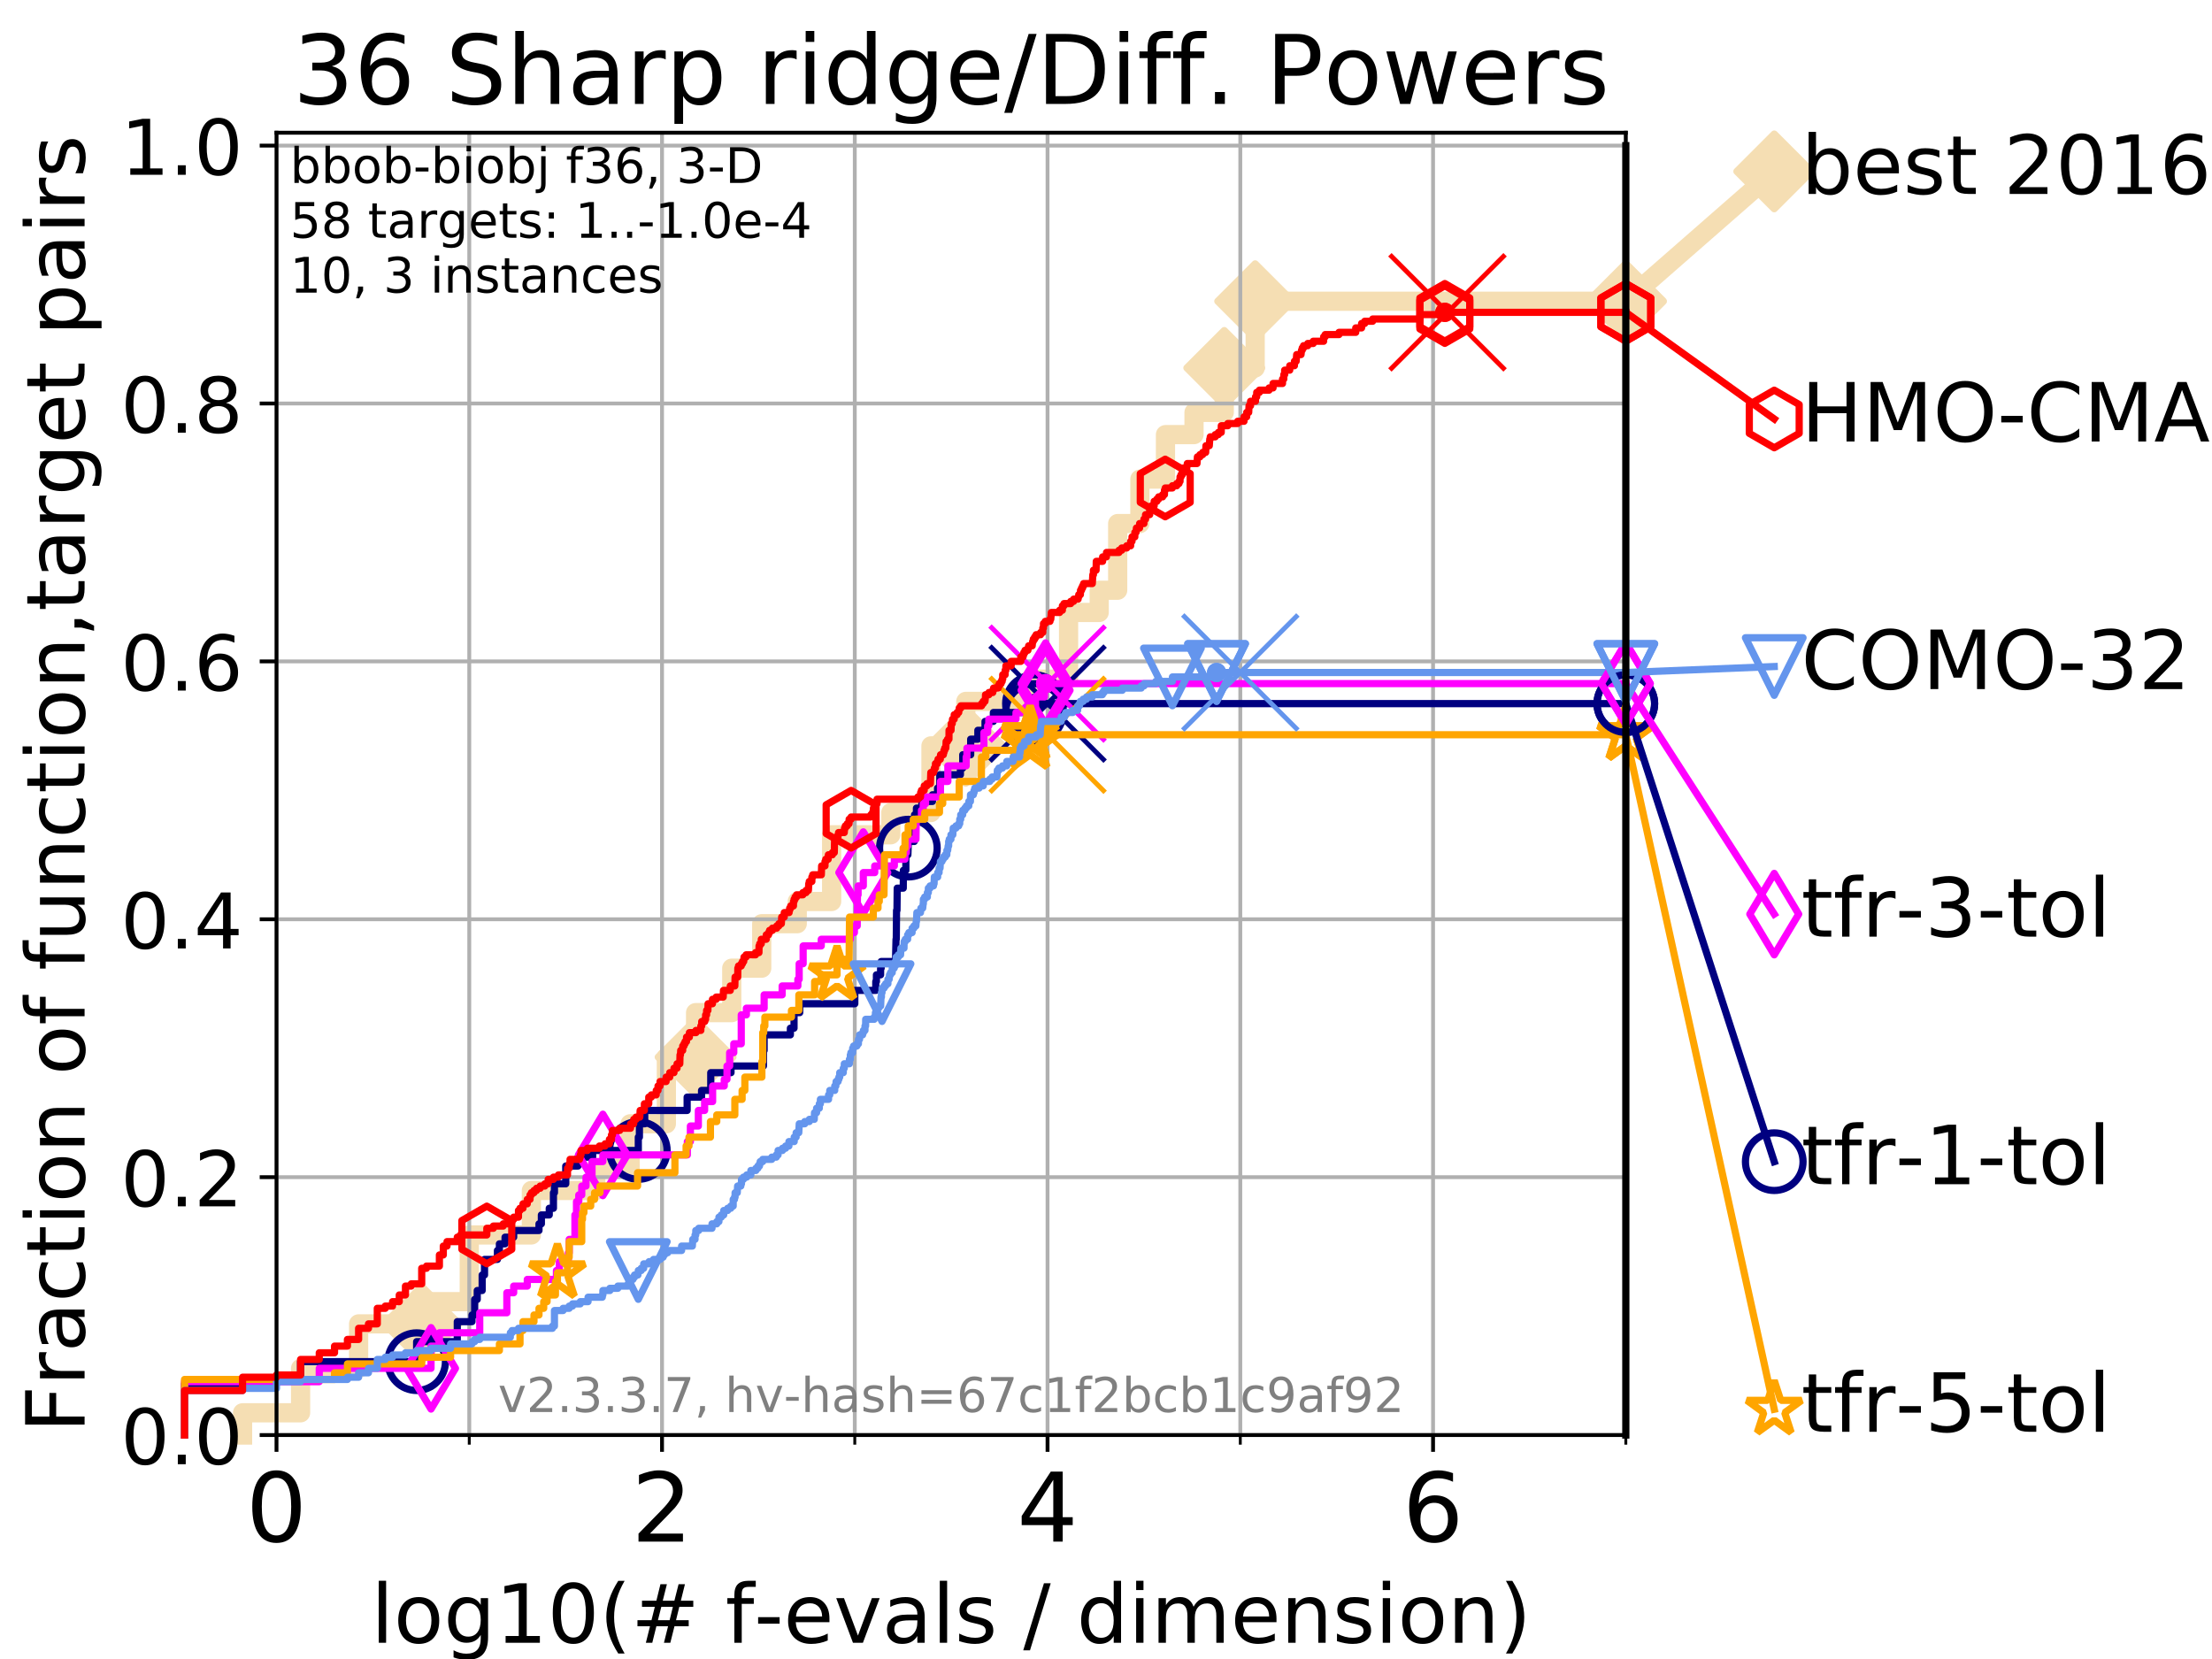 <?xml version="1.0" encoding="utf-8" standalone="no"?>
<!DOCTYPE svg PUBLIC "-//W3C//DTD SVG 1.1//EN"
  "http://www.w3.org/Graphics/SVG/1.1/DTD/svg11.dtd">
<!-- Created with matplotlib (https://matplotlib.org/) -->
<svg height="345.6pt" version="1.1" viewBox="0 0 460.8 345.6" width="460.8pt" xmlns="http://www.w3.org/2000/svg" xmlns:xlink="http://www.w3.org/1999/xlink">
 <defs>
  <style type="text/css">
*{stroke-linecap:butt;stroke-linejoin:round;}
  </style>
 </defs>
 <g id="figure_1">
  <g id="patch_1">
   <path d="M 0 345.6 
L 460.8 345.6 
L 460.8 0 
L 0 0 
z
" style="fill:#ffffff;"/>
  </g>
  <g id="axes_1">
   <g id="patch_2">
    <path d="M 57.6 298.944 
L 338.688 298.944 
L 338.688 27.648 
L 57.6 27.648 
z
" style="fill:#ffffff;"/>
   </g>
   <g id="line2d_1">
    <path d="M 50.529 298.944 
L 50.529 294.313 
L 62.617 294.313 
L 62.617 285.05 
L 74.705 285.05 
L 74.705 275.788 
L 87.85 275.788 
L 87.85 271.157 
L 97.755 271.157 
L 97.755 257.263 
L 110.694 257.263 
L 110.694 248.001 
L 124.114 248.001 
L 124.114 243.37 
L 131.27 243.37 
L 131.27 234.107 
L 138.817 234.107 
L 138.817 220.214 
L 144.904 220.214 
L 144.904 210.951 
L 152.436 210.951 
L 152.436 201.689 
L 158.679 201.689 
L 158.679 192.426 
L 166.083 192.426 
L 166.083 187.795 
L 173.242 187.795 
L 173.242 173.901 
L 185.566 173.901 
L 185.566 169.27 
L 193.938 169.27 
L 193.938 155.377 
L 201.193 155.377 
L 201.193 146.114 
L 214.578 146.114 
L 214.578 141.483 
L 222.604 141.483 
L 222.604 127.589 
L 228.982 127.589 
L 228.982 122.958 
L 232.833 122.958 
L 232.833 109.065 
L 237.458 109.065 
L 237.458 99.802 
L 242.788 99.802 
L 242.788 90.54 
L 248.735 90.54 
L 248.735 85.909 
L 255.036 85.909 
L 255.036 76.646 
L 261.475 76.646 
L 261.475 62.753 
L 338.688 62.753 
" style="fill:none;stroke:#f5deb3;stroke-linecap:square;stroke-width:4;"/>
   </g>
   <g id="line2d_2">
    <defs>
     <path d="M 0 7.778 
L 7.778 0 
L 0 -7.778 
L -7.778 0 
z
" id="m4765809e7a" style="stroke:#f5deb3;stroke-linejoin:miter;stroke-width:1.5;"/>
    </defs>
    <g>
     <use style="fill:#f5deb3;stroke:#f5deb3;stroke-linejoin:miter;stroke-width:1.5;" x="87.85" xlink:href="#m4765809e7a" y="275.788"/>
     <use style="fill:#f5deb3;stroke:#f5deb3;stroke-linejoin:miter;stroke-width:1.5;" x="144.904" xlink:href="#m4765809e7a" y="220.214"/>
     <use style="fill:#f5deb3;stroke:#f5deb3;stroke-linejoin:miter;stroke-width:1.5;" x="201.193" xlink:href="#m4765809e7a" y="155.377"/>
     <use style="fill:#f5deb3;stroke:#f5deb3;stroke-linejoin:miter;stroke-width:1.5;" x="255.036" xlink:href="#m4765809e7a" y="76.646"/>
     <use style="fill:#f5deb3;stroke:#f5deb3;stroke-linejoin:miter;stroke-width:1.5;" x="261.475" xlink:href="#m4765809e7a" y="62.753"/>
     <use style="fill:#f5deb3;stroke:#f5deb3;stroke-linejoin:miter;stroke-width:1.5;" x="338.688" xlink:href="#m4765809e7a" y="62.753"/>
    </g>
   </g>
   <g id="line2d_3">
    <path style="fill:none;stroke:#f5deb3;stroke-linecap:square;stroke-width:4;"/>
    <g/>
   </g>
   <g id="line2d_4">
    <path d="M 338.688 62.753 
L 369.608 35.706 
" style="fill:none;stroke:#f5deb3;stroke-linecap:square;stroke-width:4;"/>
    <g>
     <use style="fill:#f5deb3;stroke:#f5deb3;stroke-linejoin:miter;stroke-width:1.5;" x="338.688" xlink:href="#m4765809e7a" y="62.753"/>
     <use style="fill:#f5deb3;stroke:#f5deb3;stroke-linejoin:miter;stroke-width:1.5;" x="369.608" xlink:href="#m4765809e7a" y="35.706"/>
    </g>
   </g>
   <g id="matplotlib.axis_1">
    <g id="xtick_1">
     <g id="line2d_5">
      <path clip-path="url(#p0a693ede9c)" d="M 57.6 298.944 
L 57.6 27.648 
" style="fill:none;stroke:#b0b0b0;stroke-linecap:square;stroke-width:0.8;"/>
     </g>
     <g id="line2d_6">
      <defs>
       <path d="M 0 0 
L 0 3.5 
" id="maa8e3fc76e" style="stroke:#000000;stroke-width:0.8;"/>
      </defs>
      <g>
       <use style="stroke:#000000;stroke-width:0.8;" x="57.6" xlink:href="#maa8e3fc76e" y="298.944"/>
      </g>
     </g>
     <g id="text_1">
      <!-- 0 -->
      <defs>
       <path d="M 31.781 66.406 
Q 24.172 66.406 20.328 58.906 
Q 16.5 51.422 16.5 36.375 
Q 16.5 21.391 20.328 13.891 
Q 24.172 6.391 31.781 6.391 
Q 39.453 6.391 43.281 13.891 
Q 47.125 21.391 47.125 36.375 
Q 47.125 51.422 43.281 58.906 
Q 39.453 66.406 31.781 66.406 
z
M 31.781 74.219 
Q 44.047 74.219 50.516 64.516 
Q 56.984 54.828 56.984 36.375 
Q 56.984 17.969 50.516 8.266 
Q 44.047 -1.422 31.781 -1.422 
Q 19.531 -1.422 13.062 8.266 
Q 6.594 17.969 6.594 36.375 
Q 6.594 54.828 13.062 64.516 
Q 19.531 74.219 31.781 74.219 
z
" id="DejaVuSans-48"/>
      </defs>
      <g transform="translate(51.237 321.141)scale(0.2 -0.2)">
       <use xlink:href="#DejaVuSans-48"/>
      </g>
     </g>
    </g>
    <g id="xtick_2">
     <g id="line2d_7">
      <path clip-path="url(#p0a693ede9c)" d="M 137.911 298.944 
L 137.911 27.648 
" style="fill:none;stroke:#b0b0b0;stroke-linecap:square;stroke-width:0.8;"/>
     </g>
     <g id="line2d_8">
      <g>
       <use style="stroke:#000000;stroke-width:0.8;" x="137.911" xlink:href="#maa8e3fc76e" y="298.944"/>
      </g>
     </g>
     <g id="text_2">
      <!-- 2 -->
      <defs>
       <path d="M 19.188 8.297 
L 53.609 8.297 
L 53.609 0 
L 7.328 0 
L 7.328 8.297 
Q 12.938 14.109 22.625 23.891 
Q 32.328 33.688 34.812 36.531 
Q 39.547 41.844 41.422 45.531 
Q 43.312 49.219 43.312 52.781 
Q 43.312 58.594 39.234 62.25 
Q 35.156 65.922 28.609 65.922 
Q 23.969 65.922 18.812 64.312 
Q 13.672 62.703 7.812 59.422 
L 7.812 69.391 
Q 13.766 71.781 18.938 73 
Q 24.125 74.219 28.422 74.219 
Q 39.75 74.219 46.484 68.547 
Q 53.219 62.891 53.219 53.422 
Q 53.219 48.922 51.531 44.891 
Q 49.859 40.875 45.406 35.406 
Q 44.188 33.984 37.641 27.219 
Q 31.109 20.453 19.188 8.297 
z
" id="DejaVuSans-50"/>
      </defs>
      <g transform="translate(131.548 321.141)scale(0.2 -0.2)">
       <use xlink:href="#DejaVuSans-50"/>
      </g>
     </g>
    </g>
    <g id="xtick_3">
     <g id="line2d_9">
      <path clip-path="url(#p0a693ede9c)" d="M 218.222 298.944 
L 218.222 27.648 
" style="fill:none;stroke:#b0b0b0;stroke-linecap:square;stroke-width:0.8;"/>
     </g>
     <g id="line2d_10">
      <g>
       <use style="stroke:#000000;stroke-width:0.8;" x="218.222" xlink:href="#maa8e3fc76e" y="298.944"/>
      </g>
     </g>
     <g id="text_3">
      <!-- 4 -->
      <defs>
       <path d="M 37.797 64.312 
L 12.891 25.391 
L 37.797 25.391 
z
M 35.203 72.906 
L 47.609 72.906 
L 47.609 25.391 
L 58.016 25.391 
L 58.016 17.188 
L 47.609 17.188 
L 47.609 0 
L 37.797 0 
L 37.797 17.188 
L 4.891 17.188 
L 4.891 26.703 
z
" id="DejaVuSans-52"/>
      </defs>
      <g transform="translate(211.859 321.141)scale(0.2 -0.2)">
       <use xlink:href="#DejaVuSans-52"/>
      </g>
     </g>
    </g>
    <g id="xtick_4">
     <g id="line2d_11">
      <path clip-path="url(#p0a693ede9c)" d="M 298.533 298.944 
L 298.533 27.648 
" style="fill:none;stroke:#b0b0b0;stroke-linecap:square;stroke-width:0.8;"/>
     </g>
     <g id="line2d_12">
      <g>
       <use style="stroke:#000000;stroke-width:0.8;" x="298.533" xlink:href="#maa8e3fc76e" y="298.944"/>
      </g>
     </g>
     <g id="text_4">
      <!-- 6 -->
      <defs>
       <path d="M 33.016 40.375 
Q 26.375 40.375 22.484 35.828 
Q 18.609 31.297 18.609 23.391 
Q 18.609 15.531 22.484 10.953 
Q 26.375 6.391 33.016 6.391 
Q 39.656 6.391 43.531 10.953 
Q 47.406 15.531 47.406 23.391 
Q 47.406 31.297 43.531 35.828 
Q 39.656 40.375 33.016 40.375 
z
M 52.594 71.297 
L 52.594 62.312 
Q 48.875 64.062 45.094 64.984 
Q 41.312 65.922 37.594 65.922 
Q 27.828 65.922 22.672 59.328 
Q 17.531 52.734 16.797 39.406 
Q 19.672 43.656 24.016 45.922 
Q 28.375 48.188 33.594 48.188 
Q 44.578 48.188 50.953 41.516 
Q 57.328 34.859 57.328 23.391 
Q 57.328 12.156 50.688 5.359 
Q 44.047 -1.422 33.016 -1.422 
Q 20.359 -1.422 13.672 8.266 
Q 6.984 17.969 6.984 36.375 
Q 6.984 53.656 15.188 63.938 
Q 23.391 74.219 37.203 74.219 
Q 40.922 74.219 44.703 73.484 
Q 48.484 72.75 52.594 71.297 
z
" id="DejaVuSans-54"/>
      </defs>
      <g transform="translate(292.17 321.141)scale(0.2 -0.2)">
       <use xlink:href="#DejaVuSans-54"/>
      </g>
     </g>
    </g>
    <g id="xtick_5">
     <g id="line2d_13">
      <path clip-path="url(#p0a693ede9c)" d="M 97.755 298.944 
L 97.755 27.648 
" style="fill:none;stroke:#b0b0b0;stroke-linecap:square;stroke-width:0.8;"/>
     </g>
     <g id="line2d_14">
      <defs>
       <path d="M 0 0 
L 0 2 
" id="m0cea46cf7f" style="stroke:#000000;stroke-width:0.6;"/>
      </defs>
      <g>
       <use style="stroke:#000000;stroke-width:0.6;" x="97.755" xlink:href="#m0cea46cf7f" y="298.944"/>
      </g>
     </g>
    </g>
    <g id="xtick_6">
     <g id="line2d_15">
      <path clip-path="url(#p0a693ede9c)" d="M 178.066 298.944 
L 178.066 27.648 
" style="fill:none;stroke:#b0b0b0;stroke-linecap:square;stroke-width:0.8;"/>
     </g>
     <g id="line2d_16">
      <g>
       <use style="stroke:#000000;stroke-width:0.6;" x="178.066" xlink:href="#m0cea46cf7f" y="298.944"/>
      </g>
     </g>
    </g>
    <g id="xtick_7">
     <g id="line2d_17">
      <path clip-path="url(#p0a693ede9c)" d="M 258.377 298.944 
L 258.377 27.648 
" style="fill:none;stroke:#b0b0b0;stroke-linecap:square;stroke-width:0.8;"/>
     </g>
     <g id="line2d_18">
      <g>
       <use style="stroke:#000000;stroke-width:0.6;" x="258.377" xlink:href="#m0cea46cf7f" y="298.944"/>
      </g>
     </g>
    </g>
    <g id="xtick_8">
     <g id="line2d_19">
      <path clip-path="url(#p0a693ede9c)" d="M 338.688 298.944 
L 338.688 27.648 
" style="fill:none;stroke:#b0b0b0;stroke-linecap:square;stroke-width:0.8;"/>
     </g>
     <g id="line2d_20">
      <g>
       <use style="stroke:#000000;stroke-width:0.6;" x="338.688" xlink:href="#m0cea46cf7f" y="298.944"/>
      </g>
     </g>
    </g>
    <g id="text_5">
     <!-- log10(# f-evals / dimension) -->
     <defs>
      <path d="M 9.422 75.984 
L 18.406 75.984 
L 18.406 0 
L 9.422 0 
z
" id="DejaVuSans-108"/>
      <path d="M 30.609 48.391 
Q 23.391 48.391 19.188 42.75 
Q 14.984 37.109 14.984 27.297 
Q 14.984 17.484 19.156 11.844 
Q 23.344 6.203 30.609 6.203 
Q 37.797 6.203 41.984 11.859 
Q 46.188 17.531 46.188 27.297 
Q 46.188 37.016 41.984 42.703 
Q 37.797 48.391 30.609 48.391 
z
M 30.609 56 
Q 42.328 56 49.016 48.375 
Q 55.719 40.766 55.719 27.297 
Q 55.719 13.875 49.016 6.219 
Q 42.328 -1.422 30.609 -1.422 
Q 18.844 -1.422 12.172 6.219 
Q 5.516 13.875 5.516 27.297 
Q 5.516 40.766 12.172 48.375 
Q 18.844 56 30.609 56 
z
" id="DejaVuSans-111"/>
      <path d="M 45.406 27.984 
Q 45.406 37.75 41.375 43.109 
Q 37.359 48.484 30.078 48.484 
Q 22.859 48.484 18.828 43.109 
Q 14.797 37.75 14.797 27.984 
Q 14.797 18.266 18.828 12.891 
Q 22.859 7.516 30.078 7.516 
Q 37.359 7.516 41.375 12.891 
Q 45.406 18.266 45.406 27.984 
z
M 54.391 6.781 
Q 54.391 -7.172 48.188 -13.984 
Q 42 -20.797 29.203 -20.797 
Q 24.469 -20.797 20.266 -20.094 
Q 16.062 -19.391 12.109 -17.922 
L 12.109 -9.188 
Q 16.062 -11.328 19.922 -12.344 
Q 23.781 -13.375 27.781 -13.375 
Q 36.625 -13.375 41.016 -8.766 
Q 45.406 -4.156 45.406 5.172 
L 45.406 9.625 
Q 42.625 4.781 38.281 2.391 
Q 33.938 0 27.875 0 
Q 17.828 0 11.672 7.656 
Q 5.516 15.328 5.516 27.984 
Q 5.516 40.672 11.672 48.328 
Q 17.828 56 27.875 56 
Q 33.938 56 38.281 53.609 
Q 42.625 51.219 45.406 46.391 
L 45.406 54.688 
L 54.391 54.688 
z
" id="DejaVuSans-103"/>
      <path d="M 12.406 8.297 
L 28.516 8.297 
L 28.516 63.922 
L 10.984 60.406 
L 10.984 69.391 
L 28.422 72.906 
L 38.281 72.906 
L 38.281 8.297 
L 54.391 8.297 
L 54.391 0 
L 12.406 0 
z
" id="DejaVuSans-49"/>
      <path d="M 31 75.875 
Q 24.469 64.656 21.281 53.656 
Q 18.109 42.672 18.109 31.391 
Q 18.109 20.125 21.312 9.062 
Q 24.516 -2 31 -13.188 
L 23.188 -13.188 
Q 15.875 -1.703 12.234 9.375 
Q 8.594 20.453 8.594 31.391 
Q 8.594 42.281 12.203 53.312 
Q 15.828 64.359 23.188 75.875 
z
" id="DejaVuSans-40"/>
      <path d="M 51.125 44 
L 36.922 44 
L 32.812 27.688 
L 47.125 27.688 
z
M 43.797 71.781 
L 38.719 51.516 
L 52.984 51.516 
L 58.109 71.781 
L 65.922 71.781 
L 60.891 51.516 
L 76.125 51.516 
L 76.125 44 
L 58.984 44 
L 54.984 27.688 
L 70.516 27.688 
L 70.516 20.219 
L 53.078 20.219 
L 48 0 
L 40.188 0 
L 45.219 20.219 
L 30.906 20.219 
L 25.875 0 
L 18.016 0 
L 23.094 20.219 
L 7.719 20.219 
L 7.719 27.688 
L 24.906 27.688 
L 29 44 
L 13.281 44 
L 13.281 51.516 
L 30.906 51.516 
L 35.891 71.781 
z
" id="DejaVuSans-35"/>
      <path id="DejaVuSans-32"/>
      <path d="M 37.109 75.984 
L 37.109 68.5 
L 28.516 68.5 
Q 23.688 68.5 21.797 66.547 
Q 19.922 64.594 19.922 59.516 
L 19.922 54.688 
L 34.719 54.688 
L 34.719 47.703 
L 19.922 47.703 
L 19.922 0 
L 10.891 0 
L 10.891 47.703 
L 2.297 47.703 
L 2.297 54.688 
L 10.891 54.688 
L 10.891 58.5 
Q 10.891 67.625 15.141 71.797 
Q 19.391 75.984 28.609 75.984 
z
" id="DejaVuSans-102"/>
      <path d="M 4.891 31.391 
L 31.203 31.391 
L 31.203 23.391 
L 4.891 23.391 
z
" id="DejaVuSans-45"/>
      <path d="M 56.203 29.594 
L 56.203 25.203 
L 14.891 25.203 
Q 15.484 15.922 20.484 11.062 
Q 25.484 6.203 34.422 6.203 
Q 39.594 6.203 44.453 7.469 
Q 49.312 8.734 54.109 11.281 
L 54.109 2.781 
Q 49.266 0.734 44.188 -0.344 
Q 39.109 -1.422 33.891 -1.422 
Q 20.797 -1.422 13.156 6.188 
Q 5.516 13.812 5.516 26.812 
Q 5.516 40.234 12.766 48.109 
Q 20.016 56 32.328 56 
Q 43.359 56 49.781 48.891 
Q 56.203 41.797 56.203 29.594 
z
M 47.219 32.234 
Q 47.125 39.594 43.094 43.984 
Q 39.062 48.391 32.422 48.391 
Q 24.906 48.391 20.391 44.141 
Q 15.875 39.891 15.188 32.172 
z
" id="DejaVuSans-101"/>
      <path d="M 2.984 54.688 
L 12.5 54.688 
L 29.594 8.797 
L 46.688 54.688 
L 56.203 54.688 
L 35.688 0 
L 23.484 0 
z
" id="DejaVuSans-118"/>
      <path d="M 34.281 27.484 
Q 23.391 27.484 19.188 25 
Q 14.984 22.516 14.984 16.5 
Q 14.984 11.719 18.141 8.906 
Q 21.297 6.109 26.703 6.109 
Q 34.188 6.109 38.703 11.406 
Q 43.219 16.703 43.219 25.484 
L 43.219 27.484 
z
M 52.203 31.203 
L 52.203 0 
L 43.219 0 
L 43.219 8.297 
Q 40.141 3.328 35.547 0.953 
Q 30.953 -1.422 24.312 -1.422 
Q 15.922 -1.422 10.953 3.297 
Q 6 8.016 6 15.922 
Q 6 25.141 12.172 29.828 
Q 18.359 34.516 30.609 34.516 
L 43.219 34.516 
L 43.219 35.406 
Q 43.219 41.609 39.141 45 
Q 35.062 48.391 27.688 48.391 
Q 23 48.391 18.547 47.266 
Q 14.109 46.141 10.016 43.891 
L 10.016 52.203 
Q 14.938 54.109 19.578 55.047 
Q 24.219 56 28.609 56 
Q 40.484 56 46.344 49.844 
Q 52.203 43.703 52.203 31.203 
z
" id="DejaVuSans-97"/>
      <path d="M 44.281 53.078 
L 44.281 44.578 
Q 40.484 46.531 36.375 47.5 
Q 32.281 48.484 27.875 48.484 
Q 21.188 48.484 17.844 46.438 
Q 14.5 44.391 14.5 40.281 
Q 14.5 37.156 16.891 35.375 
Q 19.281 33.594 26.516 31.984 
L 29.594 31.297 
Q 39.156 29.25 43.188 25.516 
Q 47.219 21.781 47.219 15.094 
Q 47.219 7.469 41.188 3.016 
Q 35.156 -1.422 24.609 -1.422 
Q 20.219 -1.422 15.453 -0.562 
Q 10.688 0.297 5.422 2 
L 5.422 11.281 
Q 10.406 8.688 15.234 7.391 
Q 20.062 6.109 24.812 6.109 
Q 31.156 6.109 34.562 8.281 
Q 37.984 10.453 37.984 14.406 
Q 37.984 18.062 35.516 20.016 
Q 33.062 21.969 24.703 23.781 
L 21.578 24.516 
Q 13.234 26.266 9.516 29.906 
Q 5.812 33.547 5.812 39.891 
Q 5.812 47.609 11.281 51.797 
Q 16.75 56 26.812 56 
Q 31.781 56 36.172 55.266 
Q 40.578 54.547 44.281 53.078 
z
" id="DejaVuSans-115"/>
      <path d="M 25.391 72.906 
L 33.688 72.906 
L 8.297 -9.281 
L 0 -9.281 
z
" id="DejaVuSans-47"/>
      <path d="M 45.406 46.391 
L 45.406 75.984 
L 54.391 75.984 
L 54.391 0 
L 45.406 0 
L 45.406 8.203 
Q 42.578 3.328 38.25 0.953 
Q 33.938 -1.422 27.875 -1.422 
Q 17.969 -1.422 11.734 6.484 
Q 5.516 14.406 5.516 27.297 
Q 5.516 40.188 11.734 48.094 
Q 17.969 56 27.875 56 
Q 33.938 56 38.25 53.625 
Q 42.578 51.266 45.406 46.391 
z
M 14.797 27.297 
Q 14.797 17.391 18.875 11.75 
Q 22.953 6.109 30.078 6.109 
Q 37.203 6.109 41.297 11.75 
Q 45.406 17.391 45.406 27.297 
Q 45.406 37.203 41.297 42.844 
Q 37.203 48.484 30.078 48.484 
Q 22.953 48.484 18.875 42.844 
Q 14.797 37.203 14.797 27.297 
z
" id="DejaVuSans-100"/>
      <path d="M 9.422 54.688 
L 18.406 54.688 
L 18.406 0 
L 9.422 0 
z
M 9.422 75.984 
L 18.406 75.984 
L 18.406 64.594 
L 9.422 64.594 
z
" id="DejaVuSans-105"/>
      <path d="M 52 44.188 
Q 55.375 50.25 60.062 53.125 
Q 64.75 56 71.094 56 
Q 79.641 56 84.281 50.016 
Q 88.922 44.047 88.922 33.016 
L 88.922 0 
L 79.891 0 
L 79.891 32.719 
Q 79.891 40.578 77.094 44.375 
Q 74.312 48.188 68.609 48.188 
Q 61.625 48.188 57.562 43.547 
Q 53.516 38.922 53.516 30.906 
L 53.516 0 
L 44.484 0 
L 44.484 32.719 
Q 44.484 40.625 41.703 44.406 
Q 38.922 48.188 33.109 48.188 
Q 26.219 48.188 22.156 43.531 
Q 18.109 38.875 18.109 30.906 
L 18.109 0 
L 9.078 0 
L 9.078 54.688 
L 18.109 54.688 
L 18.109 46.188 
Q 21.188 51.219 25.484 53.609 
Q 29.781 56 35.688 56 
Q 41.656 56 45.828 52.969 
Q 50 49.953 52 44.188 
z
" id="DejaVuSans-109"/>
      <path d="M 54.891 33.016 
L 54.891 0 
L 45.906 0 
L 45.906 32.719 
Q 45.906 40.484 42.875 44.328 
Q 39.844 48.188 33.797 48.188 
Q 26.516 48.188 22.312 43.547 
Q 18.109 38.922 18.109 30.906 
L 18.109 0 
L 9.078 0 
L 9.078 54.688 
L 18.109 54.688 
L 18.109 46.188 
Q 21.344 51.125 25.703 53.562 
Q 30.078 56 35.797 56 
Q 45.219 56 50.047 50.172 
Q 54.891 44.344 54.891 33.016 
z
" id="DejaVuSans-110"/>
      <path d="M 8.016 75.875 
L 15.828 75.875 
Q 23.141 64.359 26.781 53.312 
Q 30.422 42.281 30.422 31.391 
Q 30.422 20.453 26.781 9.375 
Q 23.141 -1.703 15.828 -13.188 
L 8.016 -13.188 
Q 14.5 -2 17.703 9.062 
Q 20.906 20.125 20.906 31.391 
Q 20.906 42.672 17.703 53.656 
Q 14.5 64.656 8.016 75.875 
z
" id="DejaVuSans-41"/>
     </defs>
     <g transform="translate(77.303 342.218)scale(0.17 -0.17)">
      <use xlink:href="#DejaVuSans-108"/>
      <use x="27.783" xlink:href="#DejaVuSans-111"/>
      <use x="88.965" xlink:href="#DejaVuSans-103"/>
      <use x="152.441" xlink:href="#DejaVuSans-49"/>
      <use x="216.064" xlink:href="#DejaVuSans-48"/>
      <use x="279.688" xlink:href="#DejaVuSans-40"/>
      <use x="318.701" xlink:href="#DejaVuSans-35"/>
      <use x="402.49" xlink:href="#DejaVuSans-32"/>
      <use x="434.277" xlink:href="#DejaVuSans-102"/>
      <use x="469.404" xlink:href="#DejaVuSans-45"/>
      <use x="505.488" xlink:href="#DejaVuSans-101"/>
      <use x="567.012" xlink:href="#DejaVuSans-118"/>
      <use x="626.191" xlink:href="#DejaVuSans-97"/>
      <use x="687.471" xlink:href="#DejaVuSans-108"/>
      <use x="715.254" xlink:href="#DejaVuSans-115"/>
      <use x="767.354" xlink:href="#DejaVuSans-32"/>
      <use x="799.141" xlink:href="#DejaVuSans-47"/>
      <use x="832.832" xlink:href="#DejaVuSans-32"/>
      <use x="864.619" xlink:href="#DejaVuSans-100"/>
      <use x="928.096" xlink:href="#DejaVuSans-105"/>
      <use x="955.879" xlink:href="#DejaVuSans-109"/>
      <use x="1053.291" xlink:href="#DejaVuSans-101"/>
      <use x="1114.814" xlink:href="#DejaVuSans-110"/>
      <use x="1178.193" xlink:href="#DejaVuSans-115"/>
      <use x="1230.293" xlink:href="#DejaVuSans-105"/>
      <use x="1258.076" xlink:href="#DejaVuSans-111"/>
      <use x="1319.258" xlink:href="#DejaVuSans-110"/>
      <use x="1382.637" xlink:href="#DejaVuSans-41"/>
     </g>
    </g>
   </g>
   <g id="matplotlib.axis_2">
    <g id="ytick_1">
     <g id="line2d_21">
      <path clip-path="url(#p0a693ede9c)" d="M 57.6 298.944 
L 338.688 298.944 
" style="fill:none;stroke:#b0b0b0;stroke-linecap:square;stroke-width:0.8;"/>
     </g>
     <g id="line2d_22">
      <defs>
       <path d="M 0 0 
L -3.5 0 
" id="m83dfc8c4d0" style="stroke:#000000;stroke-width:0.8;"/>
      </defs>
      <g>
       <use style="stroke:#000000;stroke-width:0.8;" x="57.6" xlink:href="#m83dfc8c4d0" y="298.944"/>
      </g>
     </g>
     <g id="text_6">
      <!-- 0.0 -->
      <defs>
       <path d="M 10.688 12.406 
L 21 12.406 
L 21 0 
L 10.688 0 
z
" id="DejaVuSans-46"/>
      </defs>
      <g transform="translate(25.155 305.023)scale(0.16 -0.16)">
       <use xlink:href="#DejaVuSans-48"/>
       <use x="63.623" xlink:href="#DejaVuSans-46"/>
       <use x="95.41" xlink:href="#DejaVuSans-48"/>
      </g>
     </g>
    </g>
    <g id="ytick_2">
     <g id="line2d_23">
      <path clip-path="url(#p0a693ede9c)" d="M 57.6 245.222 
L 338.688 245.222 
" style="fill:none;stroke:#b0b0b0;stroke-linecap:square;stroke-width:0.8;"/>
     </g>
     <g id="line2d_24">
      <g>
       <use style="stroke:#000000;stroke-width:0.8;" x="57.6" xlink:href="#m83dfc8c4d0" y="245.222"/>
      </g>
     </g>
     <g id="text_7">
      <!-- 0.2 -->
      <g transform="translate(25.155 251.301)scale(0.16 -0.16)">
       <use xlink:href="#DejaVuSans-48"/>
       <use x="63.623" xlink:href="#DejaVuSans-46"/>
       <use x="95.41" xlink:href="#DejaVuSans-50"/>
      </g>
     </g>
    </g>
    <g id="ytick_3">
     <g id="line2d_25">
      <path clip-path="url(#p0a693ede9c)" d="M 57.6 191.5 
L 338.688 191.5 
" style="fill:none;stroke:#b0b0b0;stroke-linecap:square;stroke-width:0.8;"/>
     </g>
     <g id="line2d_26">
      <g>
       <use style="stroke:#000000;stroke-width:0.8;" x="57.6" xlink:href="#m83dfc8c4d0" y="191.5"/>
      </g>
     </g>
     <g id="text_8">
      <!-- 0.4 -->
      <g transform="translate(25.155 197.579)scale(0.16 -0.16)">
       <use xlink:href="#DejaVuSans-48"/>
       <use x="63.623" xlink:href="#DejaVuSans-46"/>
       <use x="95.41" xlink:href="#DejaVuSans-52"/>
      </g>
     </g>
    </g>
    <g id="ytick_4">
     <g id="line2d_27">
      <path clip-path="url(#p0a693ede9c)" d="M 57.6 137.778 
L 338.688 137.778 
" style="fill:none;stroke:#b0b0b0;stroke-linecap:square;stroke-width:0.8;"/>
     </g>
     <g id="line2d_28">
      <g>
       <use style="stroke:#000000;stroke-width:0.8;" x="57.6" xlink:href="#m83dfc8c4d0" y="137.778"/>
      </g>
     </g>
     <g id="text_9">
      <!-- 0.6 -->
      <g transform="translate(25.155 143.857)scale(0.16 -0.16)">
       <use xlink:href="#DejaVuSans-48"/>
       <use x="63.623" xlink:href="#DejaVuSans-46"/>
       <use x="95.41" xlink:href="#DejaVuSans-54"/>
      </g>
     </g>
    </g>
    <g id="ytick_5">
     <g id="line2d_29">
      <path clip-path="url(#p0a693ede9c)" d="M 57.6 84.056 
L 338.688 84.056 
" style="fill:none;stroke:#b0b0b0;stroke-linecap:square;stroke-width:0.8;"/>
     </g>
     <g id="line2d_30">
      <g>
       <use style="stroke:#000000;stroke-width:0.8;" x="57.6" xlink:href="#m83dfc8c4d0" y="84.056"/>
      </g>
     </g>
     <g id="text_10">
      <!-- 0.8 -->
      <defs>
       <path d="M 31.781 34.625 
Q 24.75 34.625 20.719 30.859 
Q 16.703 27.094 16.703 20.516 
Q 16.703 13.922 20.719 10.156 
Q 24.75 6.391 31.781 6.391 
Q 38.812 6.391 42.859 10.172 
Q 46.922 13.969 46.922 20.516 
Q 46.922 27.094 42.891 30.859 
Q 38.875 34.625 31.781 34.625 
z
M 21.922 38.812 
Q 15.578 40.375 12.031 44.719 
Q 8.5 49.078 8.5 55.328 
Q 8.5 64.062 14.719 69.141 
Q 20.953 74.219 31.781 74.219 
Q 42.672 74.219 48.875 69.141 
Q 55.078 64.062 55.078 55.328 
Q 55.078 49.078 51.531 44.719 
Q 48 40.375 41.703 38.812 
Q 48.828 37.156 52.797 32.312 
Q 56.781 27.484 56.781 20.516 
Q 56.781 9.906 50.312 4.234 
Q 43.844 -1.422 31.781 -1.422 
Q 19.734 -1.422 13.25 4.234 
Q 6.781 9.906 6.781 20.516 
Q 6.781 27.484 10.781 32.312 
Q 14.797 37.156 21.922 38.812 
z
M 18.312 54.391 
Q 18.312 48.734 21.844 45.562 
Q 25.391 42.391 31.781 42.391 
Q 38.141 42.391 41.719 45.562 
Q 45.312 48.734 45.312 54.391 
Q 45.312 60.062 41.719 63.234 
Q 38.141 66.406 31.781 66.406 
Q 25.391 66.406 21.844 63.234 
Q 18.312 60.062 18.312 54.391 
z
" id="DejaVuSans-56"/>
      </defs>
      <g transform="translate(25.155 90.135)scale(0.16 -0.16)">
       <use xlink:href="#DejaVuSans-48"/>
       <use x="63.623" xlink:href="#DejaVuSans-46"/>
       <use x="95.41" xlink:href="#DejaVuSans-56"/>
      </g>
     </g>
    </g>
    <g id="ytick_6">
     <g id="line2d_31">
      <path clip-path="url(#p0a693ede9c)" d="M 57.6 30.334 
L 338.688 30.334 
" style="fill:none;stroke:#b0b0b0;stroke-linecap:square;stroke-width:0.8;"/>
     </g>
     <g id="line2d_32">
      <g>
       <use style="stroke:#000000;stroke-width:0.8;" x="57.6" xlink:href="#m83dfc8c4d0" y="30.334"/>
      </g>
     </g>
     <g id="text_11">
      <!-- 1.0 -->
      <g transform="translate(25.155 36.413)scale(0.16 -0.16)">
       <use xlink:href="#DejaVuSans-49"/>
       <use x="63.623" xlink:href="#DejaVuSans-46"/>
       <use x="95.41" xlink:href="#DejaVuSans-48"/>
      </g>
     </g>
    </g>
    <g id="text_12">
     <!-- Fraction of function,target pairs -->
     <defs>
      <path d="M 9.812 72.906 
L 51.703 72.906 
L 51.703 64.594 
L 19.672 64.594 
L 19.672 43.109 
L 48.578 43.109 
L 48.578 34.812 
L 19.672 34.812 
L 19.672 0 
L 9.812 0 
z
" id="DejaVuSans-70"/>
      <path d="M 41.109 46.297 
Q 39.594 47.172 37.812 47.578 
Q 36.031 48 33.891 48 
Q 26.266 48 22.188 43.047 
Q 18.109 38.094 18.109 28.812 
L 18.109 0 
L 9.078 0 
L 9.078 54.688 
L 18.109 54.688 
L 18.109 46.188 
Q 20.953 51.172 25.484 53.578 
Q 30.031 56 36.531 56 
Q 37.453 56 38.578 55.875 
Q 39.703 55.766 41.062 55.516 
z
" id="DejaVuSans-114"/>
      <path d="M 48.781 52.594 
L 48.781 44.188 
Q 44.969 46.297 41.141 47.344 
Q 37.312 48.391 33.406 48.391 
Q 24.656 48.391 19.812 42.844 
Q 14.984 37.312 14.984 27.297 
Q 14.984 17.281 19.812 11.734 
Q 24.656 6.203 33.406 6.203 
Q 37.312 6.203 41.141 7.25 
Q 44.969 8.297 48.781 10.406 
L 48.781 2.094 
Q 45.016 0.344 40.984 -0.531 
Q 36.969 -1.422 32.422 -1.422 
Q 20.062 -1.422 12.781 6.344 
Q 5.516 14.109 5.516 27.297 
Q 5.516 40.672 12.859 48.328 
Q 20.219 56 33.016 56 
Q 37.156 56 41.109 55.141 
Q 45.062 54.297 48.781 52.594 
z
" id="DejaVuSans-99"/>
      <path d="M 18.312 70.219 
L 18.312 54.688 
L 36.812 54.688 
L 36.812 47.703 
L 18.312 47.703 
L 18.312 18.016 
Q 18.312 11.328 20.141 9.422 
Q 21.969 7.516 27.594 7.516 
L 36.812 7.516 
L 36.812 0 
L 27.594 0 
Q 17.188 0 13.234 3.875 
Q 9.281 7.766 9.281 18.016 
L 9.281 47.703 
L 2.688 47.703 
L 2.688 54.688 
L 9.281 54.688 
L 9.281 70.219 
z
" id="DejaVuSans-116"/>
      <path d="M 8.5 21.578 
L 8.5 54.688 
L 17.484 54.688 
L 17.484 21.922 
Q 17.484 14.156 20.5 10.266 
Q 23.531 6.391 29.594 6.391 
Q 36.859 6.391 41.078 11.031 
Q 45.312 15.672 45.312 23.688 
L 45.312 54.688 
L 54.297 54.688 
L 54.297 0 
L 45.312 0 
L 45.312 8.406 
Q 42.047 3.422 37.719 1 
Q 33.406 -1.422 27.688 -1.422 
Q 18.266 -1.422 13.375 4.438 
Q 8.5 10.297 8.5 21.578 
z
M 31.109 56 
z
" id="DejaVuSans-117"/>
      <path d="M 11.719 12.406 
L 22.016 12.406 
L 22.016 4 
L 14.016 -11.625 
L 7.719 -11.625 
L 11.719 4 
z
" id="DejaVuSans-44"/>
      <path d="M 18.109 8.203 
L 18.109 -20.797 
L 9.078 -20.797 
L 9.078 54.688 
L 18.109 54.688 
L 18.109 46.391 
Q 20.953 51.266 25.266 53.625 
Q 29.594 56 35.594 56 
Q 45.562 56 51.781 48.094 
Q 58.016 40.188 58.016 27.297 
Q 58.016 14.406 51.781 6.484 
Q 45.562 -1.422 35.594 -1.422 
Q 29.594 -1.422 25.266 0.953 
Q 20.953 3.328 18.109 8.203 
z
M 48.688 27.297 
Q 48.688 37.203 44.609 42.844 
Q 40.531 48.484 33.406 48.484 
Q 26.266 48.484 22.188 42.844 
Q 18.109 37.203 18.109 27.297 
Q 18.109 17.391 22.188 11.75 
Q 26.266 6.109 33.406 6.109 
Q 40.531 6.109 44.609 11.75 
Q 48.688 17.391 48.688 27.297 
z
" id="DejaVuSans-112"/>
     </defs>
     <g transform="translate(17.62 298.435)rotate(-90)scale(0.17 -0.17)">
      <use xlink:href="#DejaVuSans-70"/>
      <use x="57.41" xlink:href="#DejaVuSans-114"/>
      <use x="98.523" xlink:href="#DejaVuSans-97"/>
      <use x="159.803" xlink:href="#DejaVuSans-99"/>
      <use x="214.783" xlink:href="#DejaVuSans-116"/>
      <use x="253.992" xlink:href="#DejaVuSans-105"/>
      <use x="281.775" xlink:href="#DejaVuSans-111"/>
      <use x="342.957" xlink:href="#DejaVuSans-110"/>
      <use x="406.336" xlink:href="#DejaVuSans-32"/>
      <use x="438.123" xlink:href="#DejaVuSans-111"/>
      <use x="499.305" xlink:href="#DejaVuSans-102"/>
      <use x="534.51" xlink:href="#DejaVuSans-32"/>
      <use x="566.297" xlink:href="#DejaVuSans-102"/>
      <use x="601.502" xlink:href="#DejaVuSans-117"/>
      <use x="664.881" xlink:href="#DejaVuSans-110"/>
      <use x="728.26" xlink:href="#DejaVuSans-99"/>
      <use x="783.24" xlink:href="#DejaVuSans-116"/>
      <use x="822.449" xlink:href="#DejaVuSans-105"/>
      <use x="850.232" xlink:href="#DejaVuSans-111"/>
      <use x="911.414" xlink:href="#DejaVuSans-110"/>
      <use x="974.793" xlink:href="#DejaVuSans-44"/>
      <use x="1006.58" xlink:href="#DejaVuSans-116"/>
      <use x="1045.789" xlink:href="#DejaVuSans-97"/>
      <use x="1107.068" xlink:href="#DejaVuSans-114"/>
      <use x="1148.166" xlink:href="#DejaVuSans-103"/>
      <use x="1211.643" xlink:href="#DejaVuSans-101"/>
      <use x="1273.166" xlink:href="#DejaVuSans-116"/>
      <use x="1312.375" xlink:href="#DejaVuSans-32"/>
      <use x="1344.162" xlink:href="#DejaVuSans-112"/>
      <use x="1407.639" xlink:href="#DejaVuSans-97"/>
      <use x="1468.918" xlink:href="#DejaVuSans-105"/>
      <use x="1496.701" xlink:href="#DejaVuSans-114"/>
      <use x="1537.814" xlink:href="#DejaVuSans-115"/>
     </g>
    </g>
   </g>
   <g id="line2d_33">
    <defs>
     <path d="M 0 1.5 
C 0.398 1.5 0.779 1.342 1.061 1.061 
C 1.342 0.779 1.5 0.398 1.5 0 
C 1.5 -0.398 1.342 -0.779 1.061 -1.061 
C 0.779 -1.342 0.398 -1.5 0 -1.5 
C -0.398 -1.5 -0.779 -1.342 -1.061 -1.061 
C -1.342 -0.779 -1.5 -0.398 -1.5 0 
C -1.5 0.398 -1.342 0.779 -1.061 1.061 
C -0.779 1.342 -0.398 1.5 0 1.5 
z
" id="maad0a0d1bf" style="stroke:#f5deb3;"/>
    </defs>
    <g>
     <use style="fill:#f5deb3;stroke:#f5deb3;" x="261.475" xlink:href="#maad0a0d1bf" y="62.753"/>
     <use style="fill:#f5deb3;stroke:#f5deb3;" x="261.475" xlink:href="#maad0a0d1bf" y="62.753"/>
    </g>
   </g>
   <g id="line2d_34">
    <defs>
     <path d="M 0 1.5 
C 0.398 1.5 0.779 1.342 1.061 1.061 
C 1.342 0.779 1.5 0.398 1.5 0 
C 1.5 -0.398 1.342 -0.779 1.061 -1.061 
C 0.779 -1.342 0.398 -1.5 0 -1.5 
C -0.398 -1.5 -0.779 -1.342 -1.061 -1.061 
C -1.342 -0.779 -1.5 -0.398 -1.5 0 
C -1.5 0.398 -1.342 0.779 -1.061 1.061 
C -0.779 1.342 -0.398 1.5 0 1.5 
z
" id="md1b5acefae" style="stroke:#000080;"/>
    </defs>
    <g>
     <use style="fill:#000080;stroke:#000080;" x="215.496" xlink:href="#md1b5acefae" y="146.577"/>
     <use style="fill:#000080;stroke:#000080;" x="215.496" xlink:href="#md1b5acefae" y="146.577"/>
    </g>
   </g>
   <g id="line2d_35">
    <path d="M 38.441 298.944 
L 38.441 288.292 
L 57.6 288.292 
L 57.6 286.903 
L 62.617 286.903 
L 62.617 283.661 
L 86.793 283.661 
L 86.793 279.493 
L 95.26 279.493 
L 95.26 275.325 
L 98.327 275.325 
L 98.327 273.935 
L 98.881 273.935 
L 98.881 270.694 
L 99.418 270.694 
L 99.418 268.841 
L 100.444 268.841 
L 100.444 265.599 
L 100.935 265.599 
L 100.935 262.357 
L 103.623 262.357 
L 103.623 260.505 
L 104.034 260.505 
L 104.034 259.116 
L 105.21 259.116 
L 105.21 257.726 
L 107.009 257.726 
L 107.009 256.337 
L 112.281 256.337 
L 112.281 254.948 
L 112.779 254.948 
L 112.779 253.095 
L 114.419 253.095 
L 114.419 251.706 
L 115.291 251.706 
L 115.291 248.464 
L 115.502 248.464 
L 115.502 246.611 
L 117.857 246.611 
L 117.857 242.906 
L 120.414 242.906 
L 120.414 241.054 
L 123.461 241.054 
L 123.461 239.665 
L 132.971 239.665 
L 132.971 236.886 
L 133.201 236.886 
L 133.201 234.107 
L 134.308 234.107 
L 134.308 231.328 
L 143.144 231.328 
L 143.144 228.55 
L 146.144 228.55 
L 146.144 227.16 
L 148.064 227.16 
L 148.064 223.455 
L 152.284 223.455 
L 152.284 222.066 
L 159.046 222.066 
L 159.046 218.824 
L 159.184 218.824 
L 159.184 215.582 
L 164.65 215.582 
L 164.65 214.193 
L 165.411 214.193 
L 165.411 210.951 
L 166.595 210.951 
L 166.595 209.099 
L 178.072 209.099 
L 178.072 206.32 
L 182.439 206.32 
L 182.439 204.467 
L 182.575 204.467 
L 182.575 203.078 
L 183.446 203.078 
L 183.446 201.689 
L 183.569 201.689 
L 183.569 200.299 
L 186.547 200.299 
L 186.658 195.668 
L 186.711 195.668 
L 186.768 189.648 
L 186.859 189.648 
L 186.908 185.016 
L 188.168 185.016 
L 188.187 181.311 
L 188.706 181.311 
L 188.706 178.07 
L 189.131 178.07 
L 189.229 175.291 
L 190.463 175.291 
L 190.517 169.733 
L 190.911 169.733 
L 190.911 168.344 
L 192.027 168.344 
L 192.027 166.955 
L 194.245 166.955 
L 194.245 165.565 
L 195.312 165.565 
L 195.312 164.176 
L 195.775 164.176 
L 195.775 161.397 
L 200.069 161.397 
L 200.069 160.008 
L 200.556 160.008 
L 200.556 157.229 
L 202.212 157.229 
L 202.212 153.987 
L 203.706 153.987 
L 203.706 152.135 
L 205.201 152.135 
L 205.201 150.282 
L 206.937 150.282 
L 206.937 148.43 
L 215.496 148.43 
L 215.496 146.577 
L 338.688 146.577 
L 338.688 146.577 
" style="fill:none;stroke:#000080;stroke-linecap:square;stroke-width:1.5;"/>
   </g>
   <g id="line2d_36">
    <defs>
     <path d="M 0 6 
C 1.591 6 3.117 5.368 4.243 4.243 
C 5.368 3.117 6 1.591 6 0 
C 6 -1.591 5.368 -3.117 4.243 -4.243 
C 3.117 -5.368 1.591 -6 0 -6 
C -1.591 -6 -3.117 -5.368 -4.243 -4.243 
C -5.368 -3.117 -6 -1.591 -6 0 
C -6 1.591 -5.368 3.117 -4.243 4.243 
C -3.117 5.368 -1.591 6 0 6 
z
" id="mb7c9219247" style="stroke:#000080;stroke-width:1.5;"/>
    </defs>
    <g>
     <use style="fill-opacity:0;stroke:#000080;stroke-width:1.5;" x="86.793" xlink:href="#mb7c9219247" y="283.661"/>
     <use style="fill-opacity:0;stroke:#000080;stroke-width:1.5;" x="132.971" xlink:href="#mb7c9219247" y="239.665"/>
     <use style="fill-opacity:0;stroke:#000080;stroke-width:1.5;" x="189.229" xlink:href="#mb7c9219247" y="176.68"/>
     <use style="fill-opacity:0;stroke:#000080;stroke-width:1.5;" x="215.496" xlink:href="#mb7c9219247" y="148.43"/>
     <use style="fill-opacity:0;stroke:#000080;stroke-width:1.5;" x="215.496" xlink:href="#mb7c9219247" y="146.577"/>
     <use style="fill-opacity:0;stroke:#000080;stroke-width:1.5;" x="338.688" xlink:href="#mb7c9219247" y="146.577"/>
    </g>
   </g>
   <g id="line2d_37">
    <path style="fill:none;stroke:#000080;stroke-linecap:square;stroke-width:1.5;"/>
    <g/>
   </g>
   <g id="line2d_38">
    <path clip-path="url(#p0a693ede9c)" d="M 218.223 146.577 
" style="fill:none;stroke:#000080;stroke-linecap:square;stroke-width:1.5;"/>
    <defs>
     <path d="M -12 12 
L 12 -12 
M -12 -12 
L 12 12 
" id="me92b070543" style="stroke:#000080;"/>
    </defs>
    <g clip-path="url(#p0a693ede9c)">
     <use style="fill:#000080;stroke:#000080;" x="218.223" xlink:href="#me92b070543" y="146.577"/>
    </g>
   </g>
   <g id="line2d_39">
    <defs>
     <path d="M 0 1.5 
C 0.398 1.5 0.779 1.342 1.061 1.061 
C 1.342 0.779 1.5 0.398 1.5 0 
C 1.5 -0.398 1.342 -0.779 1.061 -1.061 
C 0.779 -1.342 0.398 -1.5 0 -1.5 
C -0.398 -1.5 -0.779 -1.342 -1.061 -1.061 
C -1.342 -0.779 -1.5 -0.398 -1.5 0 
C -1.5 0.398 -1.342 0.779 -1.061 1.061 
C -0.779 1.342 -0.398 1.5 0 1.5 
z
" id="m6ba0f02a85" style="stroke:#ff00ff;"/>
    </defs>
    <g>
     <use style="fill:#ff00ff;stroke:#ff00ff;" x="217.811" xlink:href="#m6ba0f02a85" y="142.409"/>
     <use style="fill:#ff00ff;stroke:#ff00ff;" x="217.811" xlink:href="#m6ba0f02a85" y="142.409"/>
    </g>
   </g>
   <g id="line2d_40">
    <path d="M 38.441 298.944 
L 38.441 287.829 
L 66.508 287.829 
L 66.508 285.05 
L 89.79 285.05 
L 89.79 280.419 
L 91.535 280.419 
L 91.535 277.64 
L 99.938 277.64 
L 99.938 273.472 
L 105.585 273.472 
L 105.585 269.304 
L 107.009 269.304 
L 107.009 267.915 
L 109.843 267.915 
L 109.843 266.526 
L 115.918 266.526 
L 115.918 264.673 
L 116.523 264.673 
L 116.523 262.821 
L 118.4 262.821 
L 118.4 260.968 
L 118.577 260.968 
L 118.577 258.189 
L 119.768 258.189 
L 119.768 253.095 
L 120.094 253.095 
L 120.094 250.316 
L 120.572 250.316 
L 120.572 248.927 
L 121.189 248.927 
L 121.189 247.075 
L 122.076 247.075 
L 122.076 245.222 
L 123.327 245.222 
L 123.327 241.98 
L 125.589 241.98 
L 125.589 240.591 
L 143.187 240.591 
L 143.187 237.812 
L 143.82 237.812 
L 143.82 234.57 
L 145.479 234.57 
L 145.479 231.328 
L 146.784 231.328 
L 146.784 229.476 
L 148.45 229.476 
L 148.45 226.234 
L 150.877 226.234 
L 150.877 224.845 
L 151.448 224.845 
L 151.448 222.066 
L 152.001 222.066 
L 152.001 219.287 
L 152.861 219.287 
L 152.861 217.435 
L 154.417 217.435 
L 154.417 211.414 
L 155.489 211.414 
L 155.489 210.025 
L 159.184 210.025 
L 159.184 207.246 
L 162.938 207.246 
L 162.938 205.394 
L 166.209 205.394 
L 166.209 204.004 
L 166.482 204.004 
L 166.482 200.762 
L 167.31 200.762 
L 167.31 197.057 
L 171.082 197.057 
L 171.082 195.668 
L 177.147 195.668 
L 177.147 194.279 
L 177.985 194.279 
L 177.985 192.889 
L 178.576 192.889 
L 178.621 186.406 
L 178.756 186.406 
L 178.756 184.553 
L 179.844 184.553 
L 179.844 181.775 
L 182.221 181.775 
L 182.221 180.385 
L 186.31 180.385 
L 186.31 178.996 
L 188.522 178.996 
L 188.522 177.606 
L 188.81 177.606 
L 188.81 176.217 
L 189.115 176.217 
L 189.115 174.828 
L 190.813 174.828 
L 190.872 170.66 
L 191.956 170.66 
L 191.956 168.807 
L 192.327 168.807 
L 192.327 167.418 
L 192.813 167.418 
L 192.813 166.028 
L 195.918 166.028 
L 195.918 162.787 
L 197.458 162.787 
L 197.458 159.545 
L 201.27 159.545 
L 201.27 157.692 
L 201.43 157.692 
L 201.43 155.84 
L 204.963 155.84 
L 204.963 152.598 
L 205.745 152.598 
L 205.745 151.209 
L 205.985 151.209 
L 205.985 149.819 
L 211.653 149.819 
L 211.653 148.43 
L 215.723 148.43 
L 215.723 145.188 
L 217.561 145.188 
L 217.561 143.799 
L 217.811 143.799 
L 217.811 142.409 
L 338.688 142.409 
L 338.688 142.409 
" style="fill:none;stroke:#ff00ff;stroke-linecap:square;stroke-width:1.5;"/>
   </g>
   <g id="line2d_41">
    <defs>
     <path d="M 0 8.485 
L 5.091 0 
L 0 -8.485 
L -5.091 0 
z
" id="mf46e449906" style="stroke:#ff00ff;stroke-linejoin:miter;stroke-width:1.5;"/>
    </defs>
    <g>
     <use style="fill-opacity:0;stroke:#ff00ff;stroke-linejoin:miter;stroke-width:1.5;" x="89.79" xlink:href="#mf46e449906" y="285.05"/>
     <use style="fill-opacity:0;stroke:#ff00ff;stroke-linejoin:miter;stroke-width:1.5;" x="125.589" xlink:href="#mf46e449906" y="240.591"/>
     <use style="fill-opacity:0;stroke:#ff00ff;stroke-linejoin:miter;stroke-width:1.5;" x="179.844" xlink:href="#mf46e449906" y="181.775"/>
     <use style="fill-opacity:0;stroke:#ff00ff;stroke-linejoin:miter;stroke-width:1.5;" x="217.811" xlink:href="#mf46e449906" y="143.799"/>
     <use style="fill-opacity:0;stroke:#ff00ff;stroke-linejoin:miter;stroke-width:1.5;" x="217.811" xlink:href="#mf46e449906" y="142.409"/>
     <use style="fill-opacity:0;stroke:#ff00ff;stroke-linejoin:miter;stroke-width:1.5;" x="338.688" xlink:href="#mf46e449906" y="142.409"/>
    </g>
   </g>
   <g id="line2d_42">
    <path style="fill:none;stroke:#ff00ff;stroke-linecap:square;stroke-width:1.5;"/>
    <g/>
   </g>
   <g id="line2d_43">
    <path clip-path="url(#p0a693ede9c)" d="M 218.225 142.409 
" style="fill:none;stroke:#ff00ff;stroke-linecap:square;stroke-width:1.5;"/>
    <defs>
     <path d="M -12 12 
L 12 -12 
M -12 -12 
L 12 12 
" id="m25a0909508" style="stroke:#ff00ff;"/>
    </defs>
    <g clip-path="url(#p0a693ede9c)">
     <use style="fill:#ff00ff;stroke:#ff00ff;" x="218.225" xlink:href="#m25a0909508" y="142.409"/>
    </g>
   </g>
   <g id="line2d_44">
    <defs>
     <path d="M 0 1.5 
C 0.398 1.5 0.779 1.342 1.061 1.061 
C 1.342 0.779 1.5 0.398 1.5 0 
C 1.5 -0.398 1.342 -0.779 1.061 -1.061 
C 0.779 -1.342 0.398 -1.5 0 -1.5 
C -0.398 -1.5 -0.779 -1.342 -1.061 -1.061 
C -1.342 -0.779 -1.5 -0.398 -1.5 0 
C -1.5 0.398 -1.342 0.779 -1.061 1.061 
C -0.779 1.342 -0.398 1.5 0 1.5 
z
" id="m6ca4e18829" style="stroke:#ffa500;"/>
    </defs>
    <g>
     <use style="fill:#ffa500;stroke:#ffa500;" x="214.598" xlink:href="#m6ca4e18829" y="153.061"/>
     <use style="fill:#ffa500;stroke:#ffa500;" x="214.598" xlink:href="#m6ca4e18829" y="153.061"/>
    </g>
   </g>
   <g id="line2d_45">
    <path d="M 38.441 298.944 
L 38.441 287.366 
L 69.688 287.366 
L 69.688 285.977 
L 72.376 285.977 
L 72.376 284.124 
L 87.85 284.124 
L 87.85 282.735 
L 93.864 282.735 
L 93.864 281.345 
L 104.034 281.345 
L 104.034 279.956 
L 108.326 279.956 
L 108.326 277.177 
L 108.949 277.177 
L 108.949 275.325 
L 111.239 275.325 
L 111.239 273.935 
L 112.281 273.935 
L 112.281 272.546 
L 113.264 272.546 
L 113.264 271.157 
L 113.966 271.157 
L 113.966 269.767 
L 115.711 269.767 
L 115.711 266.989 
L 116.122 266.989 
L 116.122 265.136 
L 118.221 265.136 
L 118.221 261.894 
L 118.577 261.894 
L 118.577 258.653 
L 121.189 258.653 
L 121.189 254.021 
L 121.34 254.021 
L 121.34 252.632 
L 121.638 252.632 
L 121.638 251.243 
L 123.057 251.243 
L 123.057 249.853 
L 123.856 249.853 
L 123.856 248.464 
L 124.989 248.464 
L 124.989 247.075 
L 132.816 247.075 
L 132.816 244.296 
L 140.599 244.296 
L 140.599 240.591 
L 142.928 240.591 
L 142.928 238.738 
L 143.528 238.738 
L 143.528 236.886 
L 147.999 236.886 
L 147.999 233.644 
L 149.317 233.644 
L 149.317 232.255 
L 153.081 232.255 
L 153.081 229.013 
L 154.597 229.013 
L 154.597 227.16 
L 155.168 227.16 
L 155.168 224.382 
L 158.714 224.382 
L 158.714 221.14 
L 158.89 221.14 
L 158.89 215.119 
L 159.098 215.119 
L 159.098 213.73 
L 159.338 213.73 
L 159.338 211.877 
L 164.874 211.877 
L 164.874 210.488 
L 166.415 210.488 
L 166.415 207.246 
L 169.702 207.246 
L 169.702 204.467 
L 171.056 204.467 
L 171.056 203.078 
L 174.37 203.078 
L 174.37 199.836 
L 176.882 199.836 
L 176.975 191.037 
L 181.925 191.037 
L 181.925 189.184 
L 182.904 189.184 
L 182.904 187.795 
L 183.17 187.795 
L 183.17 186.406 
L 184.153 186.406 
L 184.247 178.07 
L 188.132 178.07 
L 188.132 176.68 
L 188.535 176.68 
L 188.535 173.901 
L 189.192 173.901 
L 189.192 172.049 
L 190.25 172.049 
L 190.25 170.66 
L 192.635 170.66 
L 192.635 169.27 
L 195.71 169.27 
L 195.71 167.418 
L 196.384 167.418 
L 196.384 166.028 
L 199.822 166.028 
L 199.822 162.787 
L 204.438 162.787 
L 204.461 157.692 
L 205.355 157.692 
L 205.355 156.303 
L 211.611 156.303 
L 211.611 154.914 
L 214.598 154.914 
L 214.598 153.061 
L 338.688 153.061 
L 338.688 153.061 
" style="fill:none;stroke:#ffa500;stroke-linecap:square;stroke-width:1.5;"/>
   </g>
   <g id="line2d_46">
    <defs>
     <path d="M 0 -6 
L -1.347 -1.854 
L -5.706 -1.854 
L -2.18 0.708 
L -3.527 4.854 
L -0 2.292 
L 3.527 4.854 
L 2.18 0.708 
L 5.706 -1.854 
L 1.347 -1.854 
z
" id="md79a1b22d0" style="stroke:#ffa500;stroke-linejoin:bevel;stroke-width:1.5;"/>
    </defs>
    <g>
     <use style="fill-opacity:0;stroke:#ffa500;stroke-linejoin:bevel;stroke-width:1.5;" x="116.122" xlink:href="#md79a1b22d0" y="265.136"/>
     <use style="fill-opacity:0;stroke:#ffa500;stroke-linejoin:bevel;stroke-width:1.5;" x="174.37" xlink:href="#md79a1b22d0" y="203.078"/>
     <use style="fill-opacity:0;stroke:#ffa500;stroke-linejoin:bevel;stroke-width:1.5;" x="214.598" xlink:href="#md79a1b22d0" y="154.914"/>
     <use style="fill-opacity:0;stroke:#ffa500;stroke-linejoin:bevel;stroke-width:1.5;" x="214.598" xlink:href="#md79a1b22d0" y="153.061"/>
     <use style="fill-opacity:0;stroke:#ffa500;stroke-linejoin:bevel;stroke-width:1.5;" x="214.598" xlink:href="#md79a1b22d0" y="153.061"/>
     <use style="fill-opacity:0;stroke:#ffa500;stroke-linejoin:bevel;stroke-width:1.5;" x="338.688" xlink:href="#md79a1b22d0" y="153.061"/>
    </g>
   </g>
   <g id="line2d_47">
    <path style="fill:none;stroke:#ffa500;stroke-linecap:square;stroke-width:1.5;"/>
    <g/>
   </g>
   <g id="line2d_48">
    <path clip-path="url(#p0a693ede9c)" d="M 218.226 153.061 
" style="fill:none;stroke:#ffa500;stroke-linecap:square;stroke-width:1.5;"/>
    <defs>
     <path d="M -12 12 
L 12 -12 
M -12 -12 
L 12 12 
" id="ma5c274ee87" style="stroke:#ffa500;"/>
    </defs>
    <g clip-path="url(#p0a693ede9c)">
     <use style="fill:#ffa500;stroke:#ffa500;" x="218.226" xlink:href="#ma5c274ee87" y="153.061"/>
    </g>
   </g>
   <g id="line2d_49">
    <defs>
     <path d="M 0 1.5 
C 0.398 1.5 0.779 1.342 1.061 1.061 
C 1.342 0.779 1.5 0.398 1.5 0 
C 1.5 -0.398 1.342 -0.779 1.061 -1.061 
C 0.779 -1.342 0.398 -1.5 0 -1.5 
C -0.398 -1.5 -0.779 -1.342 -1.061 -1.061 
C -1.342 -0.779 -1.5 -0.398 -1.5 0 
C -1.5 0.398 -1.342 0.779 -1.061 1.061 
C -0.779 1.342 -0.398 1.5 0 1.5 
z
" id="m14419267a1" style="stroke:#6495ed;"/>
    </defs>
    <g>
     <use style="fill:#6495ed;stroke:#6495ed;" x="253.438" xlink:href="#m14419267a1" y="140.094"/>
     <use style="fill:#6495ed;stroke:#6495ed;" x="253.438" xlink:href="#m14419267a1" y="140.094"/>
    </g>
   </g>
   <g id="line2d_50">
    <path d="M 38.441 298.944 
L 38.441 289.682 
L 50.529 289.682 
L 50.529 289.218 
L 57.6 289.218 
L 57.6 287.829 
L 62.617 287.829 
L 62.617 287.366 
L 72.376 287.366 
L 72.376 286.903 
L 74.705 286.903 
L 74.705 285.977 
L 76.759 285.977 
L 76.759 285.05 
L 78.596 285.05 
L 78.596 283.198 
L 80.259 283.198 
L 80.259 282.735 
L 81.776 282.735 
L 81.776 282.272 
L 84.464 282.272 
L 84.464 281.809 
L 86.793 281.809 
L 86.793 281.345 
L 89.79 281.345 
L 89.79 280.882 
L 93.864 280.882 
L 93.864 279.956 
L 98.327 279.956 
L 98.327 279.493 
L 98.881 279.493 
L 98.881 279.03 
L 99.938 279.03 
L 99.938 278.567 
L 106.312 278.567 
L 106.312 277.64 
L 106.664 277.64 
L 106.664 277.177 
L 108.006 277.177 
L 108.006 276.714 
L 115.077 276.714 
L 115.077 276.251 
L 115.502 276.251 
L 115.502 273.009 
L 117.298 273.009 
L 117.298 272.546 
L 118.577 272.546 
L 118.577 272.083 
L 119.267 272.083 
L 119.267 271.62 
L 120.883 271.62 
L 120.883 271.157 
L 122.503 271.157 
L 122.503 270.231 
L 125.471 270.231 
L 125.471 269.767 
L 125.589 269.767 
L 125.589 268.841 
L 127.057 268.841 
L 127.057 268.378 
L 128.709 268.378 
L 128.709 267.915 
L 130.84 267.915 
L 130.84 267.452 
L 131.099 267.452 
L 131.099 266.526 
L 131.856 266.526 
L 131.856 266.062 
L 132.182 266.062 
L 132.182 265.599 
L 132.894 265.599 
L 132.971 264.673 
L 133.578 264.673 
L 133.578 264.21 
L 134.092 264.21 
L 134.092 263.284 
L 135.213 263.284 
L 135.213 262.821 
L 136.138 262.821 
L 136.138 262.357 
L 137.559 262.357 
L 137.559 261.894 
L 138.142 261.894 
L 138.142 261.431 
L 138.426 261.431 
L 138.426 260.968 
L 139.091 260.968 
L 139.091 260.505 
L 141.987 260.505 
L 141.987 259.579 
L 144.23 259.579 
L 144.31 258.189 
L 144.787 258.189 
L 144.787 257.263 
L 144.943 257.263 
L 144.943 256.337 
L 145.554 256.337 
L 145.554 255.874 
L 148.322 255.874 
L 148.322 254.948 
L 149.317 254.948 
L 149.317 254.484 
L 149.765 254.484 
L 149.765 253.558 
L 150.258 253.558 
L 150.258 253.095 
L 150.766 253.095 
L 150.766 252.169 
L 151.582 252.169 
L 151.582 251.706 
L 152.233 251.706 
L 152.233 251.243 
L 152.737 251.243 
L 152.737 249.853 
L 153.008 249.853 
L 153.008 249.39 
L 153.13 249.39 
L 153.13 248.464 
L 153.585 248.464 
L 153.656 247.075 
L 154.327 247.075 
L 154.327 246.611 
L 154.462 246.611 
L 154.462 245.685 
L 154.863 245.685 
L 154.863 245.222 
L 155.552 245.222 
L 155.552 244.759 
L 156.418 244.759 
L 156.418 243.833 
L 157.472 243.833 
L 157.472 243.37 
L 157.884 243.37 
L 157.884 242.906 
L 158.214 242.906 
L 158.214 242.443 
L 158.358 242.443 
L 158.358 241.98 
L 158.89 241.98 
L 158.89 241.517 
L 160.774 241.517 
L 160.774 241.054 
L 161.72 241.054 
L 161.72 240.591 
L 162.087 240.591 
L 162.087 239.665 
L 163.007 239.665 
L 163.007 239.201 
L 163.656 239.201 
L 163.656 238.738 
L 164.346 238.738 
L 164.346 237.812 
L 165.447 237.812 
L 165.447 236.886 
L 165.85 236.886 
L 165.85 235.96 
L 166.403 235.96 
L 166.494 234.107 
L 167.64 234.107 
L 167.64 233.644 
L 168.597 233.644 
L 168.597 233.181 
L 169.626 233.181 
L 169.673 231.792 
L 170.11 231.792 
L 170.11 230.865 
L 170.678 230.865 
L 170.678 229.939 
L 170.899 229.939 
L 170.899 229.013 
L 172.602 229.013 
L 172.602 228.087 
L 172.854 228.087 
L 172.854 227.16 
L 173.889 227.16 
L 173.889 226.234 
L 174.124 226.234 
L 174.175 225.308 
L 174.584 225.308 
L 174.584 224.845 
L 174.754 224.845 
L 174.754 224.382 
L 174.929 224.382 
L 174.929 223.455 
L 175.671 223.455 
L 175.671 222.529 
L 175.877 222.529 
L 175.877 221.603 
L 176.944 221.603 
L 176.944 220.677 
L 177.141 220.677 
L 177.141 219.75 
L 177.257 219.75 
L 177.257 219.287 
L 177.625 219.287 
L 177.625 218.361 
L 177.82 218.361 
L 177.82 217.898 
L 178.514 217.898 
L 178.514 217.435 
L 178.828 217.435 
L 178.828 216.509 
L 179.061 216.509 
L 179.061 215.582 
L 179.697 215.582 
L 179.697 215.119 
L 179.865 215.119 
L 179.865 214.656 
L 180.193 214.656 
L 180.193 213.73 
L 180.321 213.73 
L 180.336 212.34 
L 182.111 212.34 
L 182.111 211.877 
L 182.367 211.877 
L 182.367 210.951 
L 182.664 210.951 
L 182.664 210.025 
L 183.048 210.025 
L 183.048 209.562 
L 183.458 209.562 
L 183.527 207.709 
L 183.616 207.709 
L 183.616 206.783 
L 183.742 206.783 
L 183.742 205.857 
L 184.161 205.857 
L 184.161 205.394 
L 184.49 205.394 
L 184.49 204.931 
L 184.97 204.931 
L 184.97 204.004 
L 185.234 204.004 
L 185.295 203.078 
L 185.505 203.078 
L 185.505 202.615 
L 185.87 202.615 
L 185.87 201.689 
L 186.277 201.689 
L 186.277 201.226 
L 186.508 201.226 
L 186.515 200.299 
L 186.693 200.299 
L 186.693 199.373 
L 187.134 199.373 
L 187.134 198.91 
L 187.608 198.91 
L 187.675 197.521 
L 188.32 197.521 
L 188.349 196.131 
L 188.586 196.131 
L 188.586 195.668 
L 189.075 195.668 
L 189.075 194.742 
L 189.327 194.742 
L 189.327 194.279 
L 190.005 194.279 
L 190.005 193.353 
L 190.38 193.353 
L 190.38 192.889 
L 190.799 192.889 
L 190.861 191.963 
L 190.914 191.963 
L 190.997 190.111 
L 191.753 190.111 
L 191.84 189.184 
L 192.216 189.184 
L 192.311 188.258 
L 192.352 188.258 
L 192.352 187.332 
L 192.617 187.332 
L 192.617 186.869 
L 193.185 186.869 
L 193.185 185.943 
L 193.389 185.943 
L 193.389 185.016 
L 193.748 185.016 
L 193.748 184.553 
L 194.457 184.553 
L 194.457 184.09 
L 194.588 184.09 
L 194.633 182.701 
L 195.33 182.701 
L 195.332 181.775 
L 195.629 181.775 
L 195.629 180.848 
L 195.83 180.848 
L 195.905 179.459 
L 196.239 179.459 
L 196.239 178.996 
L 196.495 178.996 
L 196.495 178.533 
L 196.916 178.533 
L 196.916 178.07 
L 197.241 178.07 
L 197.258 177.143 
L 197.418 177.143 
L 197.517 176.217 
L 197.622 176.217 
L 197.622 175.291 
L 197.746 175.291 
L 197.746 174.828 
L 198.1 174.828 
L 198.1 173.901 
L 198.49 173.901 
L 198.567 172.512 
L 199.138 172.512 
L 199.138 172.049 
L 199.715 172.049 
L 199.715 171.586 
L 199.932 171.586 
L 199.932 170.66 
L 200.136 170.66 
L 200.136 169.733 
L 200.548 169.733 
L 200.556 168.807 
L 200.992 168.807 
L 200.992 168.344 
L 201.323 168.344 
L 201.323 167.881 
L 201.82 167.881 
L 201.82 166.955 
L 202.159 166.955 
L 202.168 165.565 
L 202.773 165.565 
L 202.773 165.102 
L 202.919 165.102 
L 202.919 164.639 
L 203.064 164.639 
L 203.064 164.176 
L 203.97 164.176 
L 203.97 163.713 
L 204.827 163.713 
L 204.827 162.787 
L 206.191 162.787 
L 206.191 162.323 
L 206.662 162.323 
L 206.662 161.86 
L 207.683 161.86 
L 207.76 160.471 
L 208.079 160.471 
L 208.079 160.008 
L 208.834 160.008 
L 208.834 159.545 
L 209.727 159.545 
L 209.727 158.618 
L 211.048 158.618 
L 211.081 157.692 
L 212.405 157.692 
L 212.405 156.766 
L 212.528 156.766 
L 212.528 155.84 
L 212.766 155.84 
L 212.766 155.377 
L 213.337 155.377 
L 213.414 154.45 
L 214.264 154.45 
L 214.264 153.524 
L 215.889 153.524 
L 215.889 153.061 
L 216.691 153.061 
L 216.78 151.209 
L 216.85 151.209 
L 216.942 150.282 
L 221.056 150.282 
L 221.056 149.356 
L 221.782 149.356 
L 221.782 148.893 
L 222.002 148.893 
L 222.002 148.43 
L 223.471 148.43 
L 223.471 147.967 
L 224.498 147.967 
L 224.498 147.04 
L 224.867 147.04 
L 224.867 146.577 
L 225.038 146.577 
L 225.038 146.114 
L 225.646 146.114 
L 225.646 145.651 
L 226.349 145.651 
L 226.349 145.188 
L 227.541 145.188 
L 227.541 144.725 
L 229.653 144.725 
L 229.653 144.262 
L 229.984 144.262 
L 229.984 143.799 
L 233.794 143.799 
L 233.794 143.336 
L 237.743 143.336 
L 237.743 142.872 
L 238.348 142.872 
L 238.348 142.409 
L 240.773 142.409 
L 240.773 141.946 
L 244.239 141.946 
L 244.239 141.02 
L 253.217 141.02 
L 253.217 140.557 
L 253.438 140.557 
L 253.438 140.094 
L 338.688 140.094 
L 338.688 140.094 
" style="fill:none;stroke:#6495ed;stroke-linecap:square;stroke-width:1.5;"/>
   </g>
   <g id="line2d_51">
    <defs>
     <path d="M -0 6 
L 6 -6 
L -6 -6 
z
" id="m96e2fe99e5" style="stroke:#6495ed;stroke-linejoin:miter;stroke-width:1.5;"/>
    </defs>
    <g>
     <use style="fill-opacity:0;stroke:#6495ed;stroke-linejoin:miter;stroke-width:1.5;" x="132.971" xlink:href="#m96e2fe99e5" y="264.673"/>
     <use style="fill-opacity:0;stroke:#6495ed;stroke-linejoin:miter;stroke-width:1.5;" x="183.742" xlink:href="#m96e2fe99e5" y="206.783"/>
     <use style="fill-opacity:0;stroke:#6495ed;stroke-linejoin:miter;stroke-width:1.5;" x="244.239" xlink:href="#m96e2fe99e5" y="141.02"/>
     <use style="fill-opacity:0;stroke:#6495ed;stroke-linejoin:miter;stroke-width:1.5;" x="253.438" xlink:href="#m96e2fe99e5" y="140.094"/>
     <use style="fill-opacity:0;stroke:#6495ed;stroke-linejoin:miter;stroke-width:1.5;" x="253.438" xlink:href="#m96e2fe99e5" y="140.094"/>
     <use style="fill-opacity:0;stroke:#6495ed;stroke-linejoin:miter;stroke-width:1.5;" x="338.688" xlink:href="#m96e2fe99e5" y="140.094"/>
    </g>
   </g>
   <g id="line2d_52">
    <path style="fill:none;stroke:#6495ed;stroke-linecap:square;stroke-width:1.5;"/>
    <g/>
   </g>
   <g id="line2d_53">
    <path clip-path="url(#p0a693ede9c)" d="M 258.378 140.094 
" style="fill:none;stroke:#6495ed;stroke-linecap:square;stroke-width:1.5;"/>
    <defs>
     <path d="M -12 12 
L 12 -12 
M -12 -12 
L 12 12 
" id="me6f7e81d2d" style="stroke:#6495ed;"/>
    </defs>
    <g clip-path="url(#p0a693ede9c)">
     <use style="fill:#6495ed;stroke:#6495ed;" x="258.378" xlink:href="#me6f7e81d2d" y="140.094"/>
    </g>
   </g>
   <g id="line2d_54">
    <defs>
     <path d="M 0 1.5 
C 0.398 1.5 0.779 1.342 1.061 1.061 
C 1.342 0.779 1.5 0.398 1.5 0 
C 1.5 -0.398 1.342 -0.779 1.061 -1.061 
C 0.779 -1.342 0.398 -1.5 0 -1.5 
C -0.398 -1.5 -0.779 -1.342 -1.061 -1.061 
C -1.342 -0.779 -1.5 -0.398 -1.5 0 
C -1.5 0.398 -1.342 0.779 -1.061 1.061 
C -0.779 1.342 -0.398 1.5 0 1.5 
z
" id="md1970da4e7" style="stroke:#ff0000;"/>
    </defs>
    <g>
     <use style="fill:#ff0000;stroke:#ff0000;" x="300.984" xlink:href="#md1970da4e7" y="65.068"/>
     <use style="fill:#ff0000;stroke:#ff0000;" x="300.984" xlink:href="#md1970da4e7" y="65.068"/>
    </g>
   </g>
   <g id="line2d_55">
    <path d="M 38.441 298.944 
L 38.441 289.682 
L 50.529 289.682 
L 50.529 286.903 
L 57.6 286.903 
L 57.6 286.44 
L 62.617 286.44 
L 62.617 283.198 
L 66.508 283.198 
L 66.508 281.809 
L 69.688 281.809 
L 69.688 280.419 
L 72.376 280.419 
L 72.376 279.03 
L 74.705 279.03 
L 74.705 276.714 
L 76.759 276.714 
L 76.759 275.788 
L 78.596 275.788 
L 78.596 272.546 
L 80.259 272.546 
L 80.259 272.083 
L 81.776 272.083 
L 81.776 271.157 
L 83.172 271.157 
L 83.172 269.767 
L 84.464 269.767 
L 84.464 267.915 
L 85.667 267.915 
L 85.667 267.452 
L 87.85 267.452 
L 87.85 264.21 
L 88.847 264.21 
L 88.847 263.747 
L 91.535 263.747 
L 91.535 261.431 
L 92.347 261.431 
L 92.347 259.579 
L 93.122 259.579 
L 93.122 258.653 
L 95.26 258.653 
L 95.26 257.726 
L 95.918 257.726 
L 95.918 257.263 
L 101.413 257.263 
L 101.413 255.874 
L 102.772 255.874 
L 102.772 255.411 
L 104.826 255.411 
L 104.826 254.948 
L 106.312 254.948 
L 106.312 254.484 
L 106.664 254.484 
L 106.664 254.021 
L 107.009 254.021 
L 107.009 253.558 
L 108.006 253.558 
L 108.006 252.169 
L 108.326 252.169 
L 108.326 251.706 
L 108.949 251.706 
L 108.949 250.779 
L 109.843 250.779 
L 109.843 249.853 
L 110.415 249.853 
L 110.415 248.927 
L 110.694 248.927 
L 110.694 248.464 
L 111.239 248.464 
L 111.239 248.001 
L 111.768 248.001 
L 111.768 247.538 
L 112.532 247.538 
L 112.532 247.075 
L 113.501 247.075 
L 113.501 246.611 
L 114.194 246.611 
L 114.194 245.685 
L 115.291 245.685 
L 115.291 245.222 
L 116.323 245.222 
L 116.323 244.759 
L 118.221 244.759 
L 118.221 243.37 
L 118.577 243.37 
L 118.577 242.443 
L 118.752 242.443 
L 118.752 241.517 
L 120.728 241.517 
L 120.728 241.054 
L 120.883 241.054 
L 120.883 240.591 
L 121.037 240.591 
L 121.037 239.665 
L 122.362 239.665 
L 122.362 239.201 
L 124.867 239.201 
L 124.867 238.738 
L 126.054 238.738 
L 126.054 238.275 
L 126.948 238.275 
L 126.948 237.349 
L 127.379 237.349 
L 127.379 236.423 
L 127.59 236.423 
L 127.59 235.496 
L 129.099 235.496 
L 129.099 235.033 
L 131.355 235.033 
L 131.355 234.107 
L 132.02 234.107 
L 132.02 233.181 
L 132.502 233.181 
L 132.502 232.718 
L 133.277 232.718 
L 133.353 231.328 
L 134.236 231.328 
L 134.236 229.939 
L 135.145 229.939 
L 135.145 228.55 
L 135.682 228.55 
L 135.682 228.087 
L 136.708 228.087 
L 136.708 227.16 
L 137.077 227.16 
L 137.077 226.234 
L 137.499 226.234 
L 137.499 225.308 
L 138.762 225.308 
L 138.762 224.382 
L 139.52 224.382 
L 139.52 223.455 
L 140.399 223.455 
L 140.399 222.529 
L 141.042 222.529 
L 141.042 221.603 
L 141.615 221.603 
L 141.662 219.75 
L 141.756 219.75 
L 141.802 218.824 
L 142.216 218.824 
L 142.216 217.898 
L 142.486 217.898 
L 142.486 217.435 
L 142.708 217.435 
L 142.708 216.972 
L 143.015 216.972 
L 143.015 216.045 
L 143.612 216.045 
L 143.612 215.119 
L 144.982 215.119 
L 144.982 214.656 
L 145.998 214.656 
L 145.998 213.73 
L 146.18 213.73 
L 146.18 212.804 
L 146.819 212.804 
L 146.819 212.34 
L 146.993 212.34 
L 146.993 211.414 
L 147.199 211.414 
L 147.199 210.488 
L 147.47 210.488 
L 147.503 209.099 
L 148.418 209.099 
L 148.418 208.172 
L 149.196 208.172 
L 149.196 207.709 
L 150.655 207.709 
L 150.711 206.32 
L 152.13 206.32 
L 152.13 205.394 
L 153.081 205.394 
L 153.13 203.541 
L 153.68 203.541 
L 153.703 201.689 
L 153.844 201.689 
L 153.844 201.226 
L 154.417 201.226 
L 154.417 200.762 
L 154.663 200.762 
L 154.663 200.299 
L 154.928 200.299 
L 154.994 199.373 
L 155.425 199.373 
L 155.425 198.91 
L 157.396 198.91 
L 157.396 198.447 
L 158.104 198.447 
L 158.123 197.057 
L 158.268 197.057 
L 158.268 196.594 
L 158.591 196.594 
L 158.591 195.668 
L 159.625 195.668 
L 159.625 194.742 
L 160.103 194.742 
L 160.103 194.279 
L 160.314 194.279 
L 160.314 193.816 
L 160.899 193.816 
L 160.899 193.353 
L 161.809 193.353 
L 161.809 192.889 
L 162.246 192.889 
L 162.246 192.426 
L 162.771 192.426 
L 162.841 191.037 
L 163.375 191.037 
L 163.375 190.111 
L 164.385 190.111 
L 164.385 189.648 
L 164.499 189.648 
L 164.499 189.184 
L 164.713 189.184 
L 164.713 188.721 
L 165.291 188.721 
L 165.291 187.795 
L 165.423 187.795 
L 165.423 187.332 
L 165.626 187.332 
L 165.626 186.869 
L 165.943 186.869 
L 165.943 186.406 
L 167.256 186.406 
L 167.256 185.943 
L 167.923 185.943 
L 167.923 185.479 
L 168.406 185.479 
L 168.476 184.09 
L 168.577 184.09 
L 168.577 183.627 
L 169.129 183.627 
L 169.129 182.701 
L 169.303 182.701 
L 169.303 182.238 
L 171.1 182.238 
L 171.16 180.385 
L 171.863 180.385 
L 171.863 179.459 
L 172.02 179.459 
L 172.02 178.996 
L 172.522 178.996 
L 172.562 178.07 
L 173.402 178.07 
L 173.402 177.606 
L 173.8 177.606 
L 173.86 174.828 
L 174.312 174.828 
L 174.312 174.365 
L 174.563 174.365 
L 174.563 173.901 
L 174.683 173.901 
L 174.683 173.438 
L 175.877 173.438 
L 175.929 172.512 
L 176.093 172.512 
L 176.093 172.049 
L 176.498 172.049 
L 176.498 171.586 
L 176.888 171.586 
L 176.888 170.66 
L 177.3 170.66 
L 177.3 170.196 
L 181.415 170.196 
L 181.415 169.733 
L 181.752 169.733 
L 181.752 169.27 
L 181.879 169.27 
L 181.953 168.344 
L 182.244 168.344 
L 182.244 167.418 
L 182.7 167.418 
L 182.7 166.492 
L 191.198 166.492 
L 191.198 166.028 
L 191.763 166.028 
L 191.793 165.102 
L 191.953 165.102 
L 191.953 164.639 
L 192.533 164.639 
L 192.533 163.713 
L 193.08 163.713 
L 193.08 163.25 
L 193.819 163.25 
L 193.906 160.934 
L 194.491 160.934 
L 194.491 160.471 
L 194.638 160.471 
L 194.638 160.008 
L 194.868 160.008 
L 194.868 159.082 
L 195.271 159.082 
L 195.271 158.618 
L 195.414 158.618 
L 195.414 158.155 
L 195.885 158.155 
L 195.931 157.229 
L 196.517 157.229 
L 196.517 156.766 
L 196.64 156.766 
L 196.64 156.303 
L 196.806 156.303 
L 196.806 155.84 
L 197.036 155.84 
L 197.095 154.45 
L 197.391 154.45 
L 197.391 153.987 
L 197.684 153.987 
L 197.701 152.135 
L 198.119 152.135 
L 198.163 150.745 
L 198.369 150.745 
L 198.425 149.819 
L 198.778 149.819 
L 198.778 148.893 
L 199.374 148.893 
L 199.374 148.43 
L 199.72 148.43 
L 199.819 147.504 
L 200.156 147.504 
L 200.156 147.04 
L 204.478 147.04 
L 204.478 146.577 
L 204.816 146.577 
L 204.816 146.114 
L 205.187 146.114 
L 205.295 145.188 
L 205.299 145.188 
L 205.299 144.725 
L 206.008 144.725 
L 206.008 144.262 
L 206.814 144.262 
L 206.814 143.799 
L 206.975 143.799 
L 206.975 143.336 
L 207.944 143.336 
L 207.944 142.872 
L 208.167 142.872 
L 208.167 142.409 
L 208.548 142.409 
L 208.548 141.946 
L 208.766 141.946 
L 208.766 141.483 
L 208.885 141.483 
L 208.885 140.557 
L 209.384 140.557 
L 209.384 139.631 
L 209.541 139.631 
L 209.541 138.704 
L 210.646 138.704 
L 210.646 137.778 
L 212.654 137.778 
L 212.654 136.852 
L 213.127 136.852 
L 213.127 136.389 
L 213.278 136.389 
L 213.278 135.926 
L 213.534 135.926 
L 213.534 135.462 
L 214.138 135.462 
L 214.138 134.999 
L 214.285 134.999 
L 214.285 134.536 
L 215.019 134.536 
L 215.118 133.61 
L 215.249 133.61 
L 215.249 133.147 
L 215.545 133.147 
L 215.545 132.684 
L 215.84 132.684 
L 215.84 132.221 
L 216.778 132.221 
L 216.778 131.757 
L 217.232 131.757 
L 217.232 130.831 
L 217.377 130.831 
L 217.377 129.905 
L 217.741 129.905 
L 217.741 129.442 
L 218.727 129.442 
L 218.727 128.979 
L 218.899 128.979 
L 219.009 127.589 
L 220.738 127.589 
L 220.738 127.126 
L 221.315 127.126 
L 221.315 126.2 
L 221.643 126.2 
L 221.643 125.737 
L 223.053 125.737 
L 223.053 125.274 
L 223.661 125.274 
L 223.661 124.811 
L 224.589 124.811 
L 224.589 124.348 
L 224.719 124.348 
L 224.719 123.884 
L 225.061 123.884 
L 225.094 122.958 
L 225.306 122.958 
L 225.306 122.495 
L 225.525 122.495 
L 225.525 122.032 
L 225.736 122.032 
L 225.736 121.569 
L 227.546 121.569 
L 227.657 119.716 
L 227.783 119.716 
L 227.783 118.79 
L 228.335 118.79 
L 228.374 116.938 
L 229.695 116.938 
L 229.695 116.011 
L 230.486 116.011 
L 230.505 115.085 
L 233.114 115.085 
L 233.114 114.622 
L 233.675 114.622 
L 233.675 114.159 
L 234.716 114.159 
L 234.716 113.696 
L 235.535 113.696 
L 235.535 112.77 
L 235.819 112.77 
L 235.819 111.843 
L 236.404 111.843 
L 236.404 110.917 
L 236.654 110.917 
L 236.74 109.991 
L 237.401 109.991 
L 237.401 109.065 
L 238.307 109.065 
L 238.307 108.138 
L 238.642 108.138 
L 238.642 107.212 
L 239.506 107.212 
L 239.506 106.286 
L 239.897 106.286 
L 239.897 105.36 
L 240.435 105.36 
L 240.435 104.433 
L 241.003 104.433 
L 241.003 103.97 
L 241.366 103.97 
L 241.366 103.507 
L 242.193 103.507 
L 242.193 103.044 
L 242.576 103.044 
L 242.576 102.118 
L 242.739 102.118 
L 242.739 101.655 
L 244.225 101.655 
L 244.225 101.192 
L 245.137 101.192 
L 245.137 100.728 
L 245.608 100.728 
L 245.608 100.265 
L 245.826 100.265 
L 245.826 99.339 
L 246.031 99.339 
L 246.031 98.876 
L 246.309 98.876 
L 246.309 97.95 
L 246.571 97.95 
L 246.571 97.487 
L 247.233 97.487 
L 247.335 96.56 
L 249.356 96.56 
L 249.442 95.171 
L 249.97 95.171 
L 249.97 94.708 
L 250.543 94.708 
L 250.543 94.245 
L 251.166 94.245 
L 251.219 92.855 
L 251.917 92.855 
L 252.019 91.466 
L 252.121 91.466 
L 252.121 91.003 
L 253.153 91.003 
L 253.153 90.54 
L 253.804 90.54 
L 253.804 90.077 
L 254.405 90.077 
L 254.417 88.687 
L 255.772 88.687 
L 255.772 88.224 
L 257.829 88.224 
L 257.829 87.761 
L 259.15 87.761 
L 259.15 86.835 
L 259.704 86.835 
L 259.704 85.909 
L 260.128 85.909 
L 260.2 84.519 
L 260.514 84.519 
L 260.514 83.593 
L 261.545 83.593 
L 261.545 82.667 
L 261.794 82.667 
L 261.794 81.74 
L 262.354 81.74 
L 262.354 81.277 
L 264.371 81.277 
L 264.371 80.814 
L 265.199 80.814 
L 265.199 79.888 
L 267.171 79.888 
L 267.171 78.962 
L 267.44 78.962 
L 267.44 78.036 
L 267.616 78.036 
L 267.616 77.109 
L 268.675 77.109 
L 268.675 76.183 
L 269.655 76.183 
L 269.655 75.257 
L 270.016 75.257 
L 270.121 73.867 
L 271.028 73.867 
L 271.13 72.941 
L 271.283 72.941 
L 271.283 72.478 
L 271.551 72.478 
L 271.551 72.015 
L 272.43 72.015 
L 272.43 71.552 
L 273.566 71.552 
L 273.566 71.089 
L 275.737 71.089 
L 275.737 70.162 
L 276.055 70.162 
L 276.055 69.699 
L 278.937 69.699 
L 278.937 69.236 
L 282.426 69.236 
L 282.426 68.31 
L 283.643 68.31 
L 283.643 67.384 
L 284.298 67.384 
L 284.298 66.921 
L 285.946 66.921 
L 285.946 66.457 
L 295.827 66.457 
L 295.827 65.531 
L 300.984 65.531 
L 300.984 65.068 
L 338.688 65.068 
L 338.688 65.068 
" style="fill:none;stroke:#ff0000;stroke-linecap:square;stroke-width:1.5;"/>
   </g>
   <g id="line2d_56">
    <defs>
     <path d="M 0 -6 
L -5.196 -3 
L -5.196 3 
L -0 6 
L 5.196 3 
L 5.196 -3 
z
" id="m7491c5b802" style="stroke:#ff0000;stroke-linejoin:miter;stroke-width:1.5;"/>
    </defs>
    <g>
     <use style="fill-opacity:0;stroke:#ff0000;stroke-linejoin:miter;stroke-width:1.5;" x="101.413" xlink:href="#m7491c5b802" y="257.263"/>
     <use style="fill-opacity:0;stroke:#ff0000;stroke-linejoin:miter;stroke-width:1.5;" x="177.3" xlink:href="#m7491c5b802" y="170.66"/>
     <use style="fill-opacity:0;stroke:#ff0000;stroke-linejoin:miter;stroke-width:1.5;" x="242.739" xlink:href="#m7491c5b802" y="101.655"/>
     <use style="fill-opacity:0;stroke:#ff0000;stroke-linejoin:miter;stroke-width:1.5;" x="300.984" xlink:href="#m7491c5b802" y="65.531"/>
     <use style="fill-opacity:0;stroke:#ff0000;stroke-linejoin:miter;stroke-width:1.5;" x="300.984" xlink:href="#m7491c5b802" y="65.068"/>
     <use style="fill-opacity:0;stroke:#ff0000;stroke-linejoin:miter;stroke-width:1.5;" x="338.688" xlink:href="#m7491c5b802" y="65.068"/>
    </g>
   </g>
   <g id="line2d_57">
    <path style="fill:none;stroke:#ff0000;stroke-linecap:square;stroke-width:1.5;"/>
    <g/>
   </g>
   <g id="line2d_58">
    <path clip-path="url(#p0a693ede9c)" d="M 301.537 65.068 
" style="fill:none;stroke:#ff0000;stroke-linecap:square;stroke-width:1.5;"/>
    <defs>
     <path d="M -12 12 
L 12 -12 
M -12 -12 
L 12 12 
" id="m467fb2ae1e" style="stroke:#ff0000;"/>
    </defs>
    <g clip-path="url(#p0a693ede9c)">
     <use style="fill:#ff0000;stroke:#ff0000;" x="301.537" xlink:href="#m467fb2ae1e" y="65.068"/>
    </g>
   </g>
   <g id="line2d_59">
    <path d="M 338.688 153.061 
L 369.608 293.572 
" style="fill:none;stroke:#ffa500;stroke-linecap:square;stroke-width:1.5;"/>
    <g>
     <use style="fill-opacity:0;stroke:#ffa500;stroke-linejoin:bevel;stroke-width:1.5;" x="338.688" xlink:href="#md79a1b22d0" y="153.061"/>
     <use style="fill-opacity:0;stroke:#ffa500;stroke-linejoin:bevel;stroke-width:1.5;" x="369.608" xlink:href="#md79a1b22d0" y="293.572"/>
    </g>
   </g>
   <g id="line2d_60">
    <path d="M 338.688 146.577 
L 369.608 241.999 
" style="fill:none;stroke:#000080;stroke-linecap:square;stroke-width:1.5;"/>
    <g>
     <use style="fill-opacity:0;stroke:#000080;stroke-width:1.5;" x="338.688" xlink:href="#mb7c9219247" y="146.577"/>
     <use style="fill-opacity:0;stroke:#000080;stroke-width:1.5;" x="369.608" xlink:href="#mb7c9219247" y="241.999"/>
    </g>
   </g>
   <g id="line2d_61">
    <path d="M 338.688 142.409 
L 369.608 190.426 
" style="fill:none;stroke:#ff00ff;stroke-linecap:square;stroke-width:1.5;"/>
    <g>
     <use style="fill-opacity:0;stroke:#ff00ff;stroke-linejoin:miter;stroke-width:1.5;" x="338.688" xlink:href="#mf46e449906" y="142.409"/>
     <use style="fill-opacity:0;stroke:#ff00ff;stroke-linejoin:miter;stroke-width:1.5;" x="369.608" xlink:href="#mf46e449906" y="190.426"/>
    </g>
   </g>
   <g id="line2d_62">
    <path d="M 338.688 140.094 
L 369.608 138.852 
" style="fill:none;stroke:#6495ed;stroke-linecap:square;stroke-width:1.5;"/>
    <g>
     <use style="fill-opacity:0;stroke:#6495ed;stroke-linejoin:miter;stroke-width:1.5;" x="338.688" xlink:href="#m96e2fe99e5" y="140.094"/>
     <use style="fill-opacity:0;stroke:#6495ed;stroke-linejoin:miter;stroke-width:1.5;" x="369.608" xlink:href="#m96e2fe99e5" y="138.852"/>
    </g>
   </g>
   <g id="line2d_63">
    <path d="M 338.688 65.068 
L 369.608 87.279 
" style="fill:none;stroke:#ff0000;stroke-linecap:square;stroke-width:1.5;"/>
    <g>
     <use style="fill-opacity:0;stroke:#ff0000;stroke-linejoin:miter;stroke-width:1.5;" x="338.688" xlink:href="#m7491c5b802" y="65.068"/>
     <use style="fill-opacity:0;stroke:#ff0000;stroke-linejoin:miter;stroke-width:1.5;" x="369.608" xlink:href="#m7491c5b802" y="87.279"/>
    </g>
   </g>
   <g id="line2d_64">
    <path d="M 338.688 298.944 
L 338.688 30.334 
" style="fill:none;stroke:#000000;stroke-linecap:square;stroke-width:1.5;"/>
   </g>
   <g id="patch_3">
    <path d="M 57.6 298.944 
L 57.6 27.648 
" style="fill:none;stroke:#000000;stroke-linecap:square;stroke-linejoin:miter;stroke-width:0.8;"/>
   </g>
   <g id="patch_4">
    <path d="M 338.688 298.944 
L 338.688 27.648 
" style="fill:none;stroke:#000000;stroke-linecap:square;stroke-linejoin:miter;stroke-width:0.8;"/>
   </g>
   <g id="patch_5">
    <path d="M 57.6 298.944 
L 338.688 298.944 
" style="fill:none;stroke:#000000;stroke-linecap:square;stroke-linejoin:miter;stroke-width:0.8;"/>
   </g>
   <g id="patch_6">
    <path d="M 57.6 27.648 
L 338.688 27.648 
" style="fill:none;stroke:#000000;stroke-linecap:square;stroke-linejoin:miter;stroke-width:0.8;"/>
   </g>
   <g id="text_13">
    <!-- tfr-5-tol -->
    <defs>
     <path d="M 10.797 72.906 
L 49.516 72.906 
L 49.516 64.594 
L 19.828 64.594 
L 19.828 46.734 
Q 21.969 47.469 24.109 47.828 
Q 26.266 48.188 28.422 48.188 
Q 40.625 48.188 47.75 41.5 
Q 54.891 34.812 54.891 23.391 
Q 54.891 11.625 47.562 5.094 
Q 40.234 -1.422 26.906 -1.422 
Q 22.312 -1.422 17.547 -0.641 
Q 12.797 0.141 7.719 1.703 
L 7.719 11.625 
Q 12.109 9.234 16.797 8.062 
Q 21.484 6.891 26.703 6.891 
Q 35.156 6.891 40.078 11.328 
Q 45.016 15.766 45.016 23.391 
Q 45.016 31 40.078 35.438 
Q 35.156 39.891 26.703 39.891 
Q 22.75 39.891 18.812 39.016 
Q 14.891 38.141 10.797 36.281 
z
" id="DejaVuSans-53"/>
    </defs>
    <g transform="translate(375.229 298.263)scale(0.17 -0.17)">
     <use xlink:href="#DejaVuSans-116"/>
     <use x="39.209" xlink:href="#DejaVuSans-102"/>
     <use x="74.414" xlink:href="#DejaVuSans-114"/>
     <use x="115.434" xlink:href="#DejaVuSans-45"/>
     <use x="151.518" xlink:href="#DejaVuSans-53"/>
     <use x="215.141" xlink:href="#DejaVuSans-45"/>
     <use x="251.225" xlink:href="#DejaVuSans-116"/>
     <use x="290.434" xlink:href="#DejaVuSans-111"/>
     <use x="351.615" xlink:href="#DejaVuSans-108"/>
    </g>
   </g>
   <g id="text_14">
    <!-- tfr-1-tol -->
    <g transform="translate(375.229 246.69)scale(0.17 -0.17)">
     <use xlink:href="#DejaVuSans-116"/>
     <use x="39.209" xlink:href="#DejaVuSans-102"/>
     <use x="74.414" xlink:href="#DejaVuSans-114"/>
     <use x="115.434" xlink:href="#DejaVuSans-45"/>
     <use x="151.518" xlink:href="#DejaVuSans-49"/>
     <use x="215.141" xlink:href="#DejaVuSans-45"/>
     <use x="251.225" xlink:href="#DejaVuSans-116"/>
     <use x="290.434" xlink:href="#DejaVuSans-111"/>
     <use x="351.615" xlink:href="#DejaVuSans-108"/>
    </g>
   </g>
   <g id="text_15">
    <!-- tfr-3-tol -->
    <defs>
     <path d="M 40.578 39.312 
Q 47.656 37.797 51.625 33 
Q 55.609 28.219 55.609 21.188 
Q 55.609 10.406 48.188 4.484 
Q 40.766 -1.422 27.094 -1.422 
Q 22.516 -1.422 17.656 -0.516 
Q 12.797 0.391 7.625 2.203 
L 7.625 11.719 
Q 11.719 9.328 16.594 8.109 
Q 21.484 6.891 26.812 6.891 
Q 36.078 6.891 40.938 10.547 
Q 45.797 14.203 45.797 21.188 
Q 45.797 27.641 41.281 31.266 
Q 36.766 34.906 28.719 34.906 
L 20.219 34.906 
L 20.219 43.016 
L 29.109 43.016 
Q 36.375 43.016 40.234 45.922 
Q 44.094 48.828 44.094 54.297 
Q 44.094 59.906 40.109 62.906 
Q 36.141 65.922 28.719 65.922 
Q 24.656 65.922 20.016 65.031 
Q 15.375 64.156 9.812 62.312 
L 9.812 71.094 
Q 15.438 72.656 20.344 73.438 
Q 25.25 74.219 29.594 74.219 
Q 40.828 74.219 47.359 69.109 
Q 53.906 64.016 53.906 55.328 
Q 53.906 49.266 50.438 45.094 
Q 46.969 40.922 40.578 39.312 
z
" id="DejaVuSans-51"/>
    </defs>
    <g transform="translate(375.229 195.117)scale(0.17 -0.17)">
     <use xlink:href="#DejaVuSans-116"/>
     <use x="39.209" xlink:href="#DejaVuSans-102"/>
     <use x="74.414" xlink:href="#DejaVuSans-114"/>
     <use x="115.434" xlink:href="#DejaVuSans-45"/>
     <use x="151.518" xlink:href="#DejaVuSans-51"/>
     <use x="215.141" xlink:href="#DejaVuSans-45"/>
     <use x="251.225" xlink:href="#DejaVuSans-116"/>
     <use x="290.434" xlink:href="#DejaVuSans-111"/>
     <use x="351.615" xlink:href="#DejaVuSans-108"/>
    </g>
   </g>
   <g id="text_16">
    <!-- COMO-32 b -->
    <defs>
     <path d="M 64.406 67.281 
L 64.406 56.891 
Q 59.422 61.531 53.781 63.812 
Q 48.141 66.109 41.797 66.109 
Q 29.297 66.109 22.656 58.469 
Q 16.016 50.828 16.016 36.375 
Q 16.016 21.969 22.656 14.328 
Q 29.297 6.688 41.797 6.688 
Q 48.141 6.688 53.781 8.984 
Q 59.422 11.281 64.406 15.922 
L 64.406 5.609 
Q 59.234 2.094 53.438 0.328 
Q 47.656 -1.422 41.219 -1.422 
Q 24.656 -1.422 15.125 8.703 
Q 5.609 18.844 5.609 36.375 
Q 5.609 53.953 15.125 64.078 
Q 24.656 74.219 41.219 74.219 
Q 47.75 74.219 53.531 72.484 
Q 59.328 70.75 64.406 67.281 
z
" id="DejaVuSans-67"/>
     <path d="M 39.406 66.219 
Q 28.656 66.219 22.328 58.203 
Q 16.016 50.203 16.016 36.375 
Q 16.016 22.609 22.328 14.594 
Q 28.656 6.594 39.406 6.594 
Q 50.141 6.594 56.422 14.594 
Q 62.703 22.609 62.703 36.375 
Q 62.703 50.203 56.422 58.203 
Q 50.141 66.219 39.406 66.219 
z
M 39.406 74.219 
Q 54.734 74.219 63.906 63.938 
Q 73.094 53.656 73.094 36.375 
Q 73.094 19.141 63.906 8.859 
Q 54.734 -1.422 39.406 -1.422 
Q 24.031 -1.422 14.812 8.828 
Q 5.609 19.094 5.609 36.375 
Q 5.609 53.656 14.812 63.938 
Q 24.031 74.219 39.406 74.219 
z
" id="DejaVuSans-79"/>
     <path d="M 9.812 72.906 
L 24.516 72.906 
L 43.109 23.297 
L 61.812 72.906 
L 76.516 72.906 
L 76.516 0 
L 66.891 0 
L 66.891 64.016 
L 48.094 14.016 
L 38.188 14.016 
L 19.391 64.016 
L 19.391 0 
L 9.812 0 
z
" id="DejaVuSans-77"/>
     <path d="M 48.688 27.297 
Q 48.688 37.203 44.609 42.844 
Q 40.531 48.484 33.406 48.484 
Q 26.266 48.484 22.188 42.844 
Q 18.109 37.203 18.109 27.297 
Q 18.109 17.391 22.188 11.75 
Q 26.266 6.109 33.406 6.109 
Q 40.531 6.109 44.609 11.75 
Q 48.688 17.391 48.688 27.297 
z
M 18.109 46.391 
Q 20.953 51.266 25.266 53.625 
Q 29.594 56 35.594 56 
Q 45.562 56 51.781 48.094 
Q 58.016 40.188 58.016 27.297 
Q 58.016 14.406 51.781 6.484 
Q 45.562 -1.422 35.594 -1.422 
Q 29.594 -1.422 25.266 0.953 
Q 20.953 3.328 18.109 8.203 
L 18.109 0 
L 9.078 0 
L 9.078 75.984 
L 18.109 75.984 
z
" id="DejaVuSans-98"/>
    </defs>
    <g transform="translate(375.229 143.543)scale(0.17 -0.17)">
     <use xlink:href="#DejaVuSans-67"/>
     <use x="69.824" xlink:href="#DejaVuSans-79"/>
     <use x="148.535" xlink:href="#DejaVuSans-77"/>
     <use x="234.814" xlink:href="#DejaVuSans-79"/>
     <use x="313.557" xlink:href="#DejaVuSans-45"/>
     <use x="349.641" xlink:href="#DejaVuSans-51"/>
     <use x="413.264" xlink:href="#DejaVuSans-50"/>
     <use x="476.887" xlink:href="#DejaVuSans-32"/>
     <use x="508.674" xlink:href="#DejaVuSans-98"/>
    </g>
   </g>
   <g id="text_17">
    <!-- HMO-CMA-E -->
    <defs>
     <path d="M 9.812 72.906 
L 19.672 72.906 
L 19.672 43.016 
L 55.516 43.016 
L 55.516 72.906 
L 65.375 72.906 
L 65.375 0 
L 55.516 0 
L 55.516 34.719 
L 19.672 34.719 
L 19.672 0 
L 9.812 0 
z
" id="DejaVuSans-72"/>
     <path d="M 34.188 63.188 
L 20.797 26.906 
L 47.609 26.906 
z
M 28.609 72.906 
L 39.797 72.906 
L 67.578 0 
L 57.328 0 
L 50.688 18.703 
L 17.828 18.703 
L 11.188 0 
L 0.781 0 
z
" id="DejaVuSans-65"/>
     <path d="M 9.812 72.906 
L 55.906 72.906 
L 55.906 64.594 
L 19.672 64.594 
L 19.672 43.016 
L 54.391 43.016 
L 54.391 34.719 
L 19.672 34.719 
L 19.672 8.297 
L 56.781 8.297 
L 56.781 0 
L 9.812 0 
z
" id="DejaVuSans-69"/>
    </defs>
    <g transform="translate(375.229 91.97)scale(0.17 -0.17)">
     <use xlink:href="#DejaVuSans-72"/>
     <use x="75.195" xlink:href="#DejaVuSans-77"/>
     <use x="161.475" xlink:href="#DejaVuSans-79"/>
     <use x="240.217" xlink:href="#DejaVuSans-45"/>
     <use x="276.301" xlink:href="#DejaVuSans-67"/>
     <use x="346.125" xlink:href="#DejaVuSans-77"/>
     <use x="432.404" xlink:href="#DejaVuSans-65"/>
     <use x="500.781" xlink:href="#DejaVuSans-45"/>
     <use x="536.865" xlink:href="#DejaVuSans-69"/>
    </g>
   </g>
   <g id="text_18">
    <!-- best 2016 -->
    <g transform="translate(375.229 40.397)scale(0.17 -0.17)">
     <use xlink:href="#DejaVuSans-98"/>
     <use x="63.477" xlink:href="#DejaVuSans-101"/>
     <use x="125" xlink:href="#DejaVuSans-115"/>
     <use x="177.1" xlink:href="#DejaVuSans-116"/>
     <use x="216.309" xlink:href="#DejaVuSans-32"/>
     <use x="248.096" xlink:href="#DejaVuSans-50"/>
     <use x="311.719" xlink:href="#DejaVuSans-48"/>
     <use x="375.342" xlink:href="#DejaVuSans-49"/>
     <use x="438.965" xlink:href="#DejaVuSans-54"/>
    </g>
   </g>
   <g id="text_19">
    <!-- bbob-biobj f36, 3-D -->
    <defs>
     <path d="M 9.422 54.688 
L 18.406 54.688 
L 18.406 -0.984 
Q 18.406 -11.422 14.422 -16.109 
Q 10.453 -20.797 1.609 -20.797 
L -1.812 -20.797 
L -1.812 -13.188 
L 0.594 -13.188 
Q 5.719 -13.188 7.562 -10.812 
Q 9.422 -8.453 9.422 -0.984 
z
M 9.422 75.984 
L 18.406 75.984 
L 18.406 64.594 
L 9.422 64.594 
z
" id="DejaVuSans-106"/>
     <path d="M 19.672 64.797 
L 19.672 8.109 
L 31.594 8.109 
Q 46.688 8.109 53.688 14.938 
Q 60.688 21.781 60.688 36.531 
Q 60.688 51.172 53.688 57.984 
Q 46.688 64.797 31.594 64.797 
z
M 9.812 72.906 
L 30.078 72.906 
Q 51.266 72.906 61.172 64.094 
Q 71.094 55.281 71.094 36.531 
Q 71.094 17.672 61.125 8.828 
Q 51.172 0 30.078 0 
L 9.812 0 
z
" id="DejaVuSans-68"/>
    </defs>
    <g transform="translate(60.411 38.111)scale(0.102 -0.102)">
     <use xlink:href="#DejaVuSans-98"/>
     <use x="63.477" xlink:href="#DejaVuSans-98"/>
     <use x="126.953" xlink:href="#DejaVuSans-111"/>
     <use x="188.135" xlink:href="#DejaVuSans-98"/>
     <use x="251.611" xlink:href="#DejaVuSans-45"/>
     <use x="287.695" xlink:href="#DejaVuSans-98"/>
     <use x="351.172" xlink:href="#DejaVuSans-105"/>
     <use x="378.955" xlink:href="#DejaVuSans-111"/>
     <use x="440.137" xlink:href="#DejaVuSans-98"/>
     <use x="503.613" xlink:href="#DejaVuSans-106"/>
     <use x="531.396" xlink:href="#DejaVuSans-32"/>
     <use x="563.184" xlink:href="#DejaVuSans-102"/>
     <use x="598.389" xlink:href="#DejaVuSans-51"/>
     <use x="662.012" xlink:href="#DejaVuSans-54"/>
     <use x="725.635" xlink:href="#DejaVuSans-44"/>
     <use x="757.422" xlink:href="#DejaVuSans-32"/>
     <use x="789.209" xlink:href="#DejaVuSans-51"/>
     <use x="852.832" xlink:href="#DejaVuSans-45"/>
     <use x="888.916" xlink:href="#DejaVuSans-68"/>
    </g>
    <!-- 58 targets: 1..-1.0e-4 -->
    <defs>
     <path d="M 11.719 12.406 
L 22.016 12.406 
L 22.016 0 
L 11.719 0 
z
M 11.719 51.703 
L 22.016 51.703 
L 22.016 39.312 
L 11.719 39.312 
z
" id="DejaVuSans-58"/>
    </defs>
    <g transform="translate(60.411 49.533)scale(0.102 -0.102)">
     <use xlink:href="#DejaVuSans-53"/>
     <use x="63.623" xlink:href="#DejaVuSans-56"/>
     <use x="127.246" xlink:href="#DejaVuSans-32"/>
     <use x="159.033" xlink:href="#DejaVuSans-116"/>
     <use x="198.242" xlink:href="#DejaVuSans-97"/>
     <use x="259.521" xlink:href="#DejaVuSans-114"/>
     <use x="300.619" xlink:href="#DejaVuSans-103"/>
     <use x="364.096" xlink:href="#DejaVuSans-101"/>
     <use x="425.619" xlink:href="#DejaVuSans-116"/>
     <use x="464.828" xlink:href="#DejaVuSans-115"/>
     <use x="516.928" xlink:href="#DejaVuSans-58"/>
     <use x="550.619" xlink:href="#DejaVuSans-32"/>
     <use x="582.406" xlink:href="#DejaVuSans-49"/>
     <use x="646.029" xlink:href="#DejaVuSans-46"/>
     <use x="677.816" xlink:href="#DejaVuSans-46"/>
     <use x="709.604" xlink:href="#DejaVuSans-45"/>
     <use x="745.688" xlink:href="#DejaVuSans-49"/>
     <use x="809.311" xlink:href="#DejaVuSans-46"/>
     <use x="841.098" xlink:href="#DejaVuSans-48"/>
     <use x="904.721" xlink:href="#DejaVuSans-101"/>
     <use x="966.244" xlink:href="#DejaVuSans-45"/>
     <use x="1002.328" xlink:href="#DejaVuSans-52"/>
    </g>
    <!-- 10, 3 instances -->
    <g transform="translate(60.411 60.955)scale(0.102 -0.102)">
     <use xlink:href="#DejaVuSans-49"/>
     <use x="63.623" xlink:href="#DejaVuSans-48"/>
     <use x="127.246" xlink:href="#DejaVuSans-44"/>
     <use x="159.033" xlink:href="#DejaVuSans-32"/>
     <use x="190.82" xlink:href="#DejaVuSans-51"/>
     <use x="254.443" xlink:href="#DejaVuSans-32"/>
     <use x="286.23" xlink:href="#DejaVuSans-105"/>
     <use x="314.014" xlink:href="#DejaVuSans-110"/>
     <use x="377.393" xlink:href="#DejaVuSans-115"/>
     <use x="429.492" xlink:href="#DejaVuSans-116"/>
     <use x="468.701" xlink:href="#DejaVuSans-97"/>
     <use x="529.98" xlink:href="#DejaVuSans-110"/>
     <use x="593.359" xlink:href="#DejaVuSans-99"/>
     <use x="648.34" xlink:href="#DejaVuSans-101"/>
     <use x="709.863" xlink:href="#DejaVuSans-115"/>
    </g>
   </g>
   <g id="text_20">
    <!-- v2.3.3.7, hv-hash=67c1f2bcb1c9af92 -->
    <defs>
     <path d="M 8.203 72.906 
L 55.078 72.906 
L 55.078 68.703 
L 28.609 0 
L 18.312 0 
L 43.219 64.594 
L 8.203 64.594 
z
" id="DejaVuSans-55"/>
     <path d="M 54.891 33.016 
L 54.891 0 
L 45.906 0 
L 45.906 32.719 
Q 45.906 40.484 42.875 44.328 
Q 39.844 48.188 33.797 48.188 
Q 26.516 48.188 22.312 43.547 
Q 18.109 38.922 18.109 30.906 
L 18.109 0 
L 9.078 0 
L 9.078 75.984 
L 18.109 75.984 
L 18.109 46.188 
Q 21.344 51.125 25.703 53.562 
Q 30.078 56 35.797 56 
Q 45.219 56 50.047 50.172 
Q 54.891 44.344 54.891 33.016 
z
" id="DejaVuSans-104"/>
     <path d="M 10.594 45.406 
L 73.188 45.406 
L 73.188 37.203 
L 10.594 37.203 
z
M 10.594 25.484 
L 73.188 25.484 
L 73.188 17.188 
L 10.594 17.188 
z
" id="DejaVuSans-61"/>
     <path d="M 10.984 1.516 
L 10.984 10.5 
Q 14.703 8.734 18.5 7.812 
Q 22.312 6.891 25.984 6.891 
Q 35.75 6.891 40.891 13.453 
Q 46.047 20.016 46.781 33.406 
Q 43.953 29.203 39.594 26.953 
Q 35.25 24.703 29.984 24.703 
Q 19.047 24.703 12.672 31.312 
Q 6.297 37.938 6.297 49.422 
Q 6.297 60.641 12.938 67.422 
Q 19.578 74.219 30.609 74.219 
Q 43.266 74.219 49.922 64.516 
Q 56.594 54.828 56.594 36.375 
Q 56.594 19.141 48.406 8.859 
Q 40.234 -1.422 26.422 -1.422 
Q 22.703 -1.422 18.891 -0.688 
Q 15.094 0.047 10.984 1.516 
z
M 30.609 32.422 
Q 37.25 32.422 41.125 36.953 
Q 45.016 41.5 45.016 49.422 
Q 45.016 57.281 41.125 61.844 
Q 37.25 66.406 30.609 66.406 
Q 23.969 66.406 20.094 61.844 
Q 16.219 57.281 16.219 49.422 
Q 16.219 41.5 20.094 36.953 
Q 23.969 32.422 30.609 32.422 
z
" id="DejaVuSans-57"/>
    </defs>
    <g style="fill:#808080;" transform="translate(103.757 294.151)scale(0.1 -0.1)">
     <use xlink:href="#DejaVuSans-118"/>
     <use x="59.18" xlink:href="#DejaVuSans-50"/>
     <use x="122.803" xlink:href="#DejaVuSans-46"/>
     <use x="154.59" xlink:href="#DejaVuSans-51"/>
     <use x="218.213" xlink:href="#DejaVuSans-46"/>
     <use x="250" xlink:href="#DejaVuSans-51"/>
     <use x="313.623" xlink:href="#DejaVuSans-46"/>
     <use x="345.41" xlink:href="#DejaVuSans-55"/>
     <use x="409.033" xlink:href="#DejaVuSans-44"/>
     <use x="440.82" xlink:href="#DejaVuSans-32"/>
     <use x="472.607" xlink:href="#DejaVuSans-104"/>
     <use x="535.986" xlink:href="#DejaVuSans-118"/>
     <use x="595.135" xlink:href="#DejaVuSans-45"/>
     <use x="631.219" xlink:href="#DejaVuSans-104"/>
     <use x="694.598" xlink:href="#DejaVuSans-97"/>
     <use x="755.877" xlink:href="#DejaVuSans-115"/>
     <use x="807.977" xlink:href="#DejaVuSans-104"/>
     <use x="871.355" xlink:href="#DejaVuSans-61"/>
     <use x="955.145" xlink:href="#DejaVuSans-54"/>
     <use x="1018.768" xlink:href="#DejaVuSans-55"/>
     <use x="1082.391" xlink:href="#DejaVuSans-99"/>
     <use x="1137.371" xlink:href="#DejaVuSans-49"/>
     <use x="1200.994" xlink:href="#DejaVuSans-102"/>
     <use x="1236.199" xlink:href="#DejaVuSans-50"/>
     <use x="1299.822" xlink:href="#DejaVuSans-98"/>
     <use x="1363.299" xlink:href="#DejaVuSans-99"/>
     <use x="1418.279" xlink:href="#DejaVuSans-98"/>
     <use x="1481.756" xlink:href="#DejaVuSans-49"/>
     <use x="1545.379" xlink:href="#DejaVuSans-99"/>
     <use x="1600.359" xlink:href="#DejaVuSans-57"/>
     <use x="1663.982" xlink:href="#DejaVuSans-97"/>
     <use x="1725.262" xlink:href="#DejaVuSans-102"/>
     <use x="1760.467" xlink:href="#DejaVuSans-57"/>
     <use x="1824.09" xlink:href="#DejaVuSans-50"/>
    </g>
   </g>
   <g id="text_21">
    <!-- 36 Sharp ridge/Diff. Powers -->
    <defs>
     <path d="M 53.516 70.516 
L 53.516 60.891 
Q 47.906 63.578 42.922 64.891 
Q 37.938 66.219 33.297 66.219 
Q 25.25 66.219 20.875 63.094 
Q 16.5 59.969 16.5 54.203 
Q 16.5 49.359 19.406 46.891 
Q 22.312 44.438 30.422 42.922 
L 36.375 41.703 
Q 47.406 39.594 52.656 34.297 
Q 57.906 29 57.906 20.125 
Q 57.906 9.516 50.797 4.047 
Q 43.703 -1.422 29.984 -1.422 
Q 24.812 -1.422 18.969 -0.25 
Q 13.141 0.922 6.891 3.219 
L 6.891 13.375 
Q 12.891 10.016 18.656 8.297 
Q 24.422 6.594 29.984 6.594 
Q 38.422 6.594 43.016 9.906 
Q 47.609 13.234 47.609 19.391 
Q 47.609 24.75 44.312 27.781 
Q 41.016 30.812 33.5 32.328 
L 27.484 33.5 
Q 16.453 35.688 11.516 40.375 
Q 6.594 45.062 6.594 53.422 
Q 6.594 63.094 13.406 68.656 
Q 20.219 74.219 32.172 74.219 
Q 37.312 74.219 42.625 73.281 
Q 47.953 72.359 53.516 70.516 
z
" id="DejaVuSans-83"/>
     <path d="M 19.672 64.797 
L 19.672 37.406 
L 32.078 37.406 
Q 38.969 37.406 42.719 40.969 
Q 46.484 44.531 46.484 51.125 
Q 46.484 57.672 42.719 61.234 
Q 38.969 64.797 32.078 64.797 
z
M 9.812 72.906 
L 32.078 72.906 
Q 44.344 72.906 50.609 67.359 
Q 56.891 61.812 56.891 51.125 
Q 56.891 40.328 50.609 34.812 
Q 44.344 29.297 32.078 29.297 
L 19.672 29.297 
L 19.672 0 
L 9.812 0 
z
" id="DejaVuSans-80"/>
     <path d="M 4.203 54.688 
L 13.188 54.688 
L 24.422 12.016 
L 35.594 54.688 
L 46.188 54.688 
L 57.422 12.016 
L 68.609 54.688 
L 77.594 54.688 
L 63.281 0 
L 52.688 0 
L 40.922 44.828 
L 29.109 0 
L 18.5 0 
z
" id="DejaVuSans-119"/>
    </defs>
    <g transform="translate(61.022 21.648)scale(0.2 -0.2)">
     <use xlink:href="#DejaVuSans-51"/>
     <use x="63.623" xlink:href="#DejaVuSans-54"/>
     <use x="127.246" xlink:href="#DejaVuSans-32"/>
     <use x="159.033" xlink:href="#DejaVuSans-83"/>
     <use x="222.51" xlink:href="#DejaVuSans-104"/>
     <use x="285.889" xlink:href="#DejaVuSans-97"/>
     <use x="347.168" xlink:href="#DejaVuSans-114"/>
     <use x="388.281" xlink:href="#DejaVuSans-112"/>
     <use x="451.758" xlink:href="#DejaVuSans-32"/>
     <use x="483.545" xlink:href="#DejaVuSans-114"/>
     <use x="524.658" xlink:href="#DejaVuSans-105"/>
     <use x="552.441" xlink:href="#DejaVuSans-100"/>
     <use x="615.918" xlink:href="#DejaVuSans-103"/>
     <use x="679.395" xlink:href="#DejaVuSans-101"/>
     <use x="740.918" xlink:href="#DejaVuSans-47"/>
     <use x="774.609" xlink:href="#DejaVuSans-68"/>
     <use x="851.611" xlink:href="#DejaVuSans-105"/>
     <use x="879.395" xlink:href="#DejaVuSans-102"/>
     <use x="914.6" xlink:href="#DejaVuSans-102"/>
     <use x="949.695" xlink:href="#DejaVuSans-46"/>
     <use x="981.482" xlink:href="#DejaVuSans-32"/>
     <use x="1013.27" xlink:href="#DejaVuSans-80"/>
     <use x="1073.525" xlink:href="#DejaVuSans-111"/>
     <use x="1134.707" xlink:href="#DejaVuSans-119"/>
     <use x="1216.494" xlink:href="#DejaVuSans-101"/>
     <use x="1278.018" xlink:href="#DejaVuSans-114"/>
     <use x="1319.131" xlink:href="#DejaVuSans-115"/>
    </g>
   </g>
  </g>
 </g>
 <defs>
  <clipPath id="p0a693ede9c">
   <rect height="271.296" width="281.088" x="57.6" y="27.648"/>
  </clipPath>
 </defs>
</svg>
